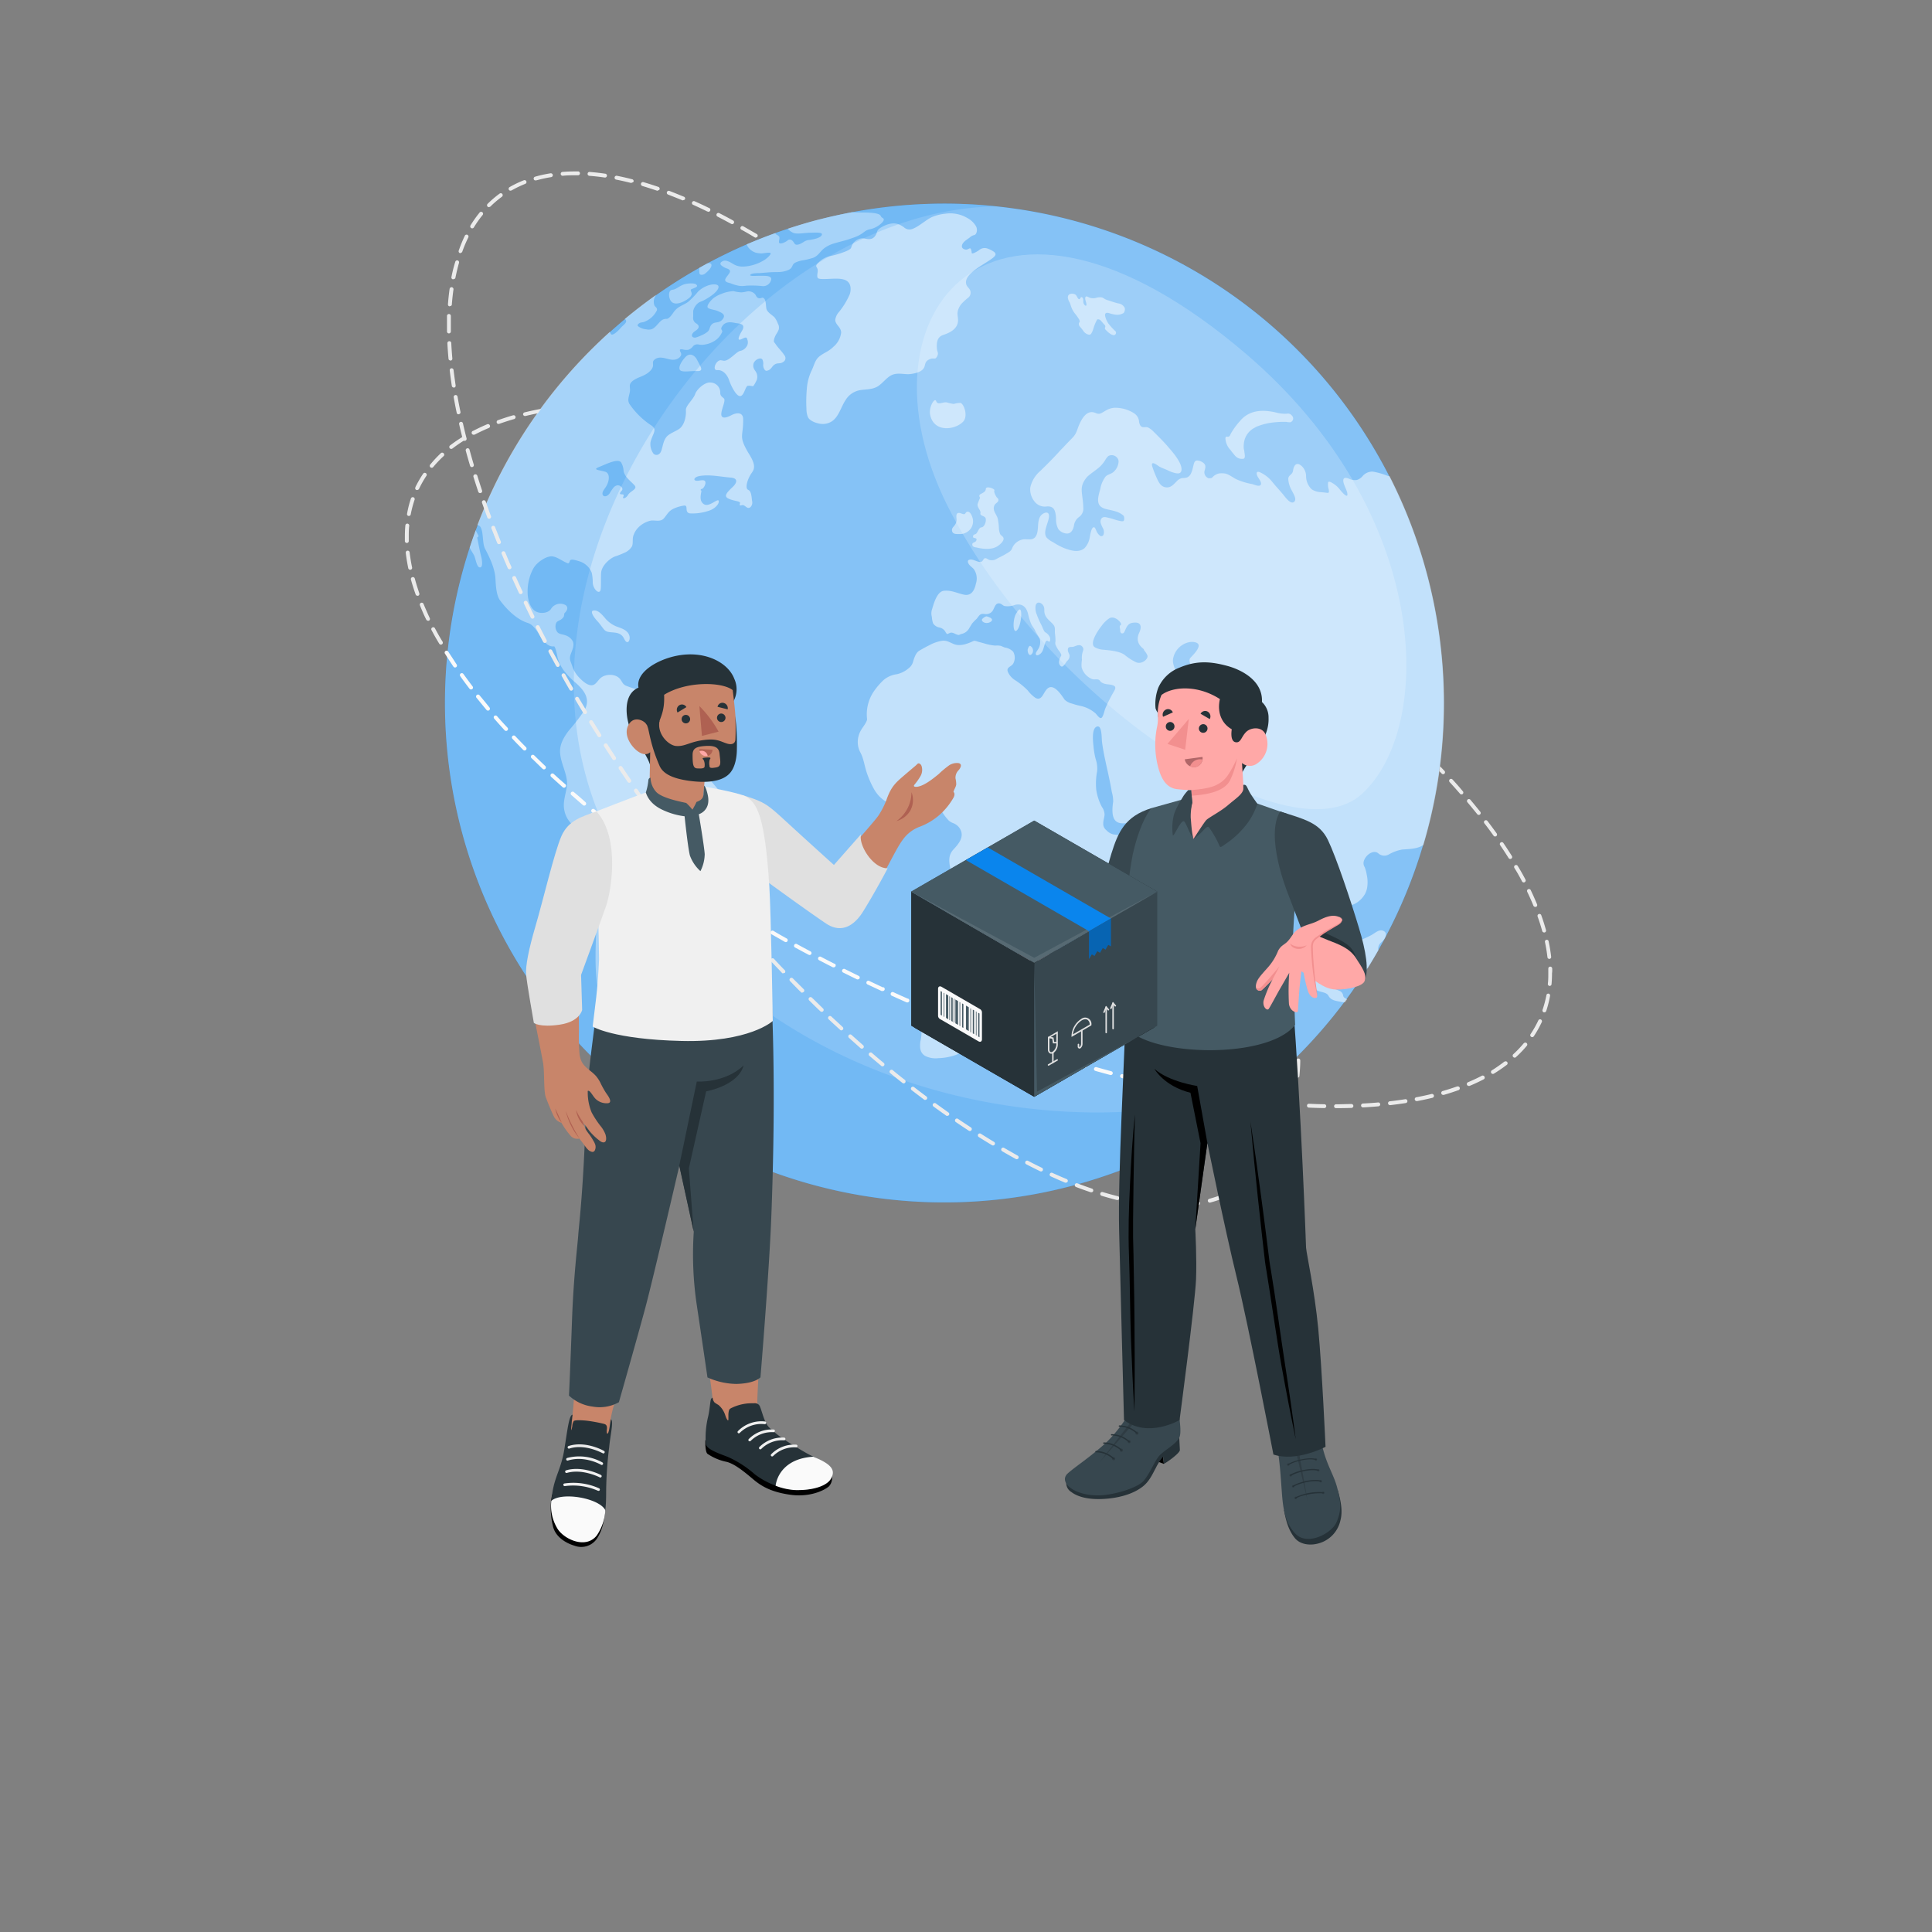 <svg xmlns="http://www.w3.org/2000/svg" viewBox="0 0 500 500"><rect x="0" y="0" width="500" height="500" fill="#808080" stroke="none"/><g id="freepik--Earth--inject-713"><g id="freepik--World--inject-713"><path d="M119.42,214.86A129.24,129.24,0,1,0,146.06,98.08,129.26,129.26,0,0,0,119.42,214.86Z" style="fill:#0A85ED"></path><path d="M119.42,214.86A129.24,129.24,0,1,0,146.06,98.08,129.26,129.26,0,0,0,119.42,214.86Z" style="fill:#fff;opacity:0.5"></path><g style="opacity:0.5"><path d="M193.6,63.94a3.82,3.82,0,0,0,2,1.45,7.37,7.37,0,0,0,1.41.2c.58,0,2.09-.36,2.38-.1s-.74,1.25-1.47,1.74A11.69,11.69,0,0,1,194,68.8c-2.1.39-3.15.16-4.22-.46-.36-.21-1.79-1.19-2.64-.8s-.77.74-.55,1.06a4.35,4.35,0,0,0,1.61.91,1.3,1.3,0,0,1,.66.45c.43.68-1.42,1.93-1.16,2.66.16.44.9.55,1.41.71a10,10,0,0,0,2.38.67,6.7,6.7,0,0,0,1.66-.07,26.69,26.69,0,0,1,4,.09,2.09,2.09,0,0,0,2.37-1.45c.32-.88-.46-1.13-1.49-1.18-1.39-.07-3,.06-3.45,0s-.56-.13-.34-.34c.43-.41,2.11-.36,2.43-.38l2.09-.17c1.13-.1,2.39-.08,2.93-.1a7.72,7.72,0,0,0,1-.12,6.12,6.12,0,0,0,1.58-.53c1-.61.6-1.21,1.48-1.75a7.05,7.05,0,0,1,2.28-.67,22.6,22.6,0,0,0,2.36-.59c1.5-.57,1.84-1.74,3.09-2.62a8.16,8.16,0,0,1,2.3-1.1c1.17-.36,2.71-.72,3.6-1l1.6-.55a9.13,9.13,0,0,0,1.87-.88c.39-.24.78-.57,1.15-.81a3,3,0,0,1,1.11-.44,6.21,6.21,0,0,0,3.16-1.72c1.08-1.15-.09-1.16-.22-1.53-.23-.62-.9-.78-1.67-.91-1.68-.27-3.86-.12-5.92-.25-3,.57-6,1.24-9,2-2.57.68-5.1,1.45-7.59,2.27a3.82,3.82,0,0,0,1.14.91c1,.67,3.21.1,4.81.12.72,0,3-.21,2.9.43-.13,1-2.71,1.37-3.25,1.44a2.94,2.94,0,0,0-1.3.4c-.8.54-2,1.19-2.49.6-.29-.37-.49-.83-.89-1a.84.84,0,0,0-1,.16c-.64.52-2.25,1.18-2.19.34,0-.49.28-1.12,0-1.44s-.67-.38-.86-.65a.71.71,0,0,1-.08-.18q-3.78,1.35-7.42,2.91A2.59,2.59,0,0,0,193.6,63.94Z" style="fill:#fff"></path><path d="M324.93,110.54a15.8,15.8,0,0,1,4.42-1.19c.72-.09,1.45-.14,2.18-.17.44,0,.89,0,1.33,0a7.83,7.83,0,0,0,1,.11,1,1,0,0,0,.52-1.69,1.56,1.56,0,0,0-.3-.32,1.22,1.22,0,0,0-1-.22,8.59,8.59,0,0,1-2.76-.28c-3.76-.91-7.16-.6-9.49,2.27a18.88,18.88,0,0,0-2.3,3.18c-.18.44-.37.89-.88.79-.31-.06-.49,0-.51.45a4.7,4.7,0,0,0,1.32,3,19.38,19.38,0,0,0,1.24,1.54,2.31,2.31,0,0,0,2.17.7c.47-.2.26-1.16.16-1.83,0-.27-.09-.51-.14-.76a6.53,6.53,0,0,1,.22-2.35,5.12,5.12,0,0,1,2.78-3.16Z" style="fill:#fff"></path><path d="M276.83,78.28c.2.43.33,1,.51,1.42a6.11,6.11,0,0,0,.86,1.45,13.86,13.86,0,0,1,1.12,1.59,1.71,1.71,0,0,1,.09.3c.06.38,0,.26-.14.5-.18.43,0,.78.36,1.16a11.27,11.27,0,0,1,.83,1.08c.46.6,1.52,1.16,1.92.6a5.13,5.13,0,0,0,.56-1.23,10.21,10.21,0,0,1,.82-2.1,2.68,2.68,0,0,0,.14-.29c.08-.16.54-.24,1,.22.3.31.58.69.76.88l.31.32a.68.68,0,0,1,0,.64.38.38,0,0,0,0,.25c.06.22.2.29.31.41a5.73,5.73,0,0,0,1.34,1.08,2,2,0,0,0,.62.19.64.64,0,0,0,.47-1,16.72,16.72,0,0,1-1.85-2,6,6,0,0,1-.8-1.74c-.32-1.2.47-1.14,1.07-.94a7.84,7.84,0,0,0,1.47.35,3.16,3.16,0,0,0,2.19-.42,1.51,1.51,0,0,0,.32-1.13l0-.12a2.13,2.13,0,0,0-1.72-1.23c-.78-.2-1.63-.46-2.42-.74a5,5,0,0,1-1.05-.39,2.69,2.69,0,0,0-.75-.42,3.41,3.41,0,0,0-1.53.12,2.73,2.73,0,0,1-1.73-.09c-.33-.13-.81-.51-1-.1-.24.58.31,1.38.26,2-.05.47-.5.13-.71-.33s0-1-.21-1.38-.44-.34-.56-.19-.28.78-.73.18c-.26-.34-.3-.69-.64-.93-.56-.4-2.12-.42-1.95.89A3.3,3.3,0,0,0,276.83,78.28Z" style="fill:#fff"></path><path d="M258.23,134.26c-.28-1.17-1.54-2.17-.83-3.57.23-.46,1-.69,1-1.3,0-.33-.29-.5-.45-.7s-.83-1.38-.6-1.77-2.17-1.3-2.22-.39c-.08,1.34-2.21,1.07-1.56,2.17l.08.13a14.19,14.19,0,0,0-.63,1.58c-.23.88.88,1.64.71,2.41s1.2.6,1.37,1.39-.33,2.21-1.09,2.26-1,1.56-1.54,1.75c-.36.12-.74.22-.63.8.06.34,1.08.07.86.78s-1.13.46-1.07,1.15.79.67,1.17.76c1.63.39,3.91.65,5.47-.43.59-.41,1.88-1.49,1.32-2.28-.22-.31-.58-.44-.76-.81a4.55,4.55,0,0,1-.31-1.49A17.86,17.86,0,0,0,258.23,134.26Z" style="fill:#fff"></path><path d="M122.74,143.82c.32.69.61,2.8,1.3,3,1.2.34.61-2.49.45-2.94s-1-4.76-1-4.78c.24-.11.34-.25.35-.39s-.46-.83-.73-1.48c-.55,1.48-1.06,3-1.56,4.49C121.89,142.46,122.49,143.29,122.74,143.82Z" style="fill:#fff"></path><path d="M275.35,262.27a42.66,42.66,0,0,0,4.92-8c.25-.55.5-1.14.71-1.72a5.6,5.6,0,0,0,.39-2.46,4.46,4.46,0,0,1-.2-.64c0-.16,0-.35-.05-.55a2.36,2.36,0,0,0-.11-.62c-.12-.3-1.05-.25-1.52.52a15,15,0,0,0-.72,1.46c-1,2.06-3.12,2.48-4.7,3.7-2.2,1.69-2.57,4.16-3.44,6.45-.57,1.49-2,3.29-1.94,4.8C268.94,270.18,273.89,264.18,275.35,262.27Z" style="fill:#fff"></path><path d="M347.61,257.65a1.58,1.58,0,0,0-.84-1.18,20.61,20.61,0,0,0-3.09-1.05,4,4,0,0,1-1.56-.83,1.83,1.83,0,0,1-.51-.84,3.94,3.94,0,0,1,.7-2.44,3.52,3.52,0,0,0,.14-2.72c-.11-.38-.2-.79-.32-1.16-.2-.59-.63-1-.8-1.59a2.89,2.89,0,0,1,0-2,1.78,1.78,0,0,1,.83-.84,3.36,3.36,0,0,0,1.19-2.18c0-.51,0-1,0-1.37a13.42,13.42,0,0,0-.19-2c0-.33-.2-.59-.25-.91a13.91,13.91,0,0,1,.88-7.09c.32-.65.78-1.24,1.35-1a1,1,0,0,1,.42.37,5.64,5.64,0,0,1,.61,1.54c.13.49.27.95.37,1,1.19.31-.22,4.57,1.93,3.36.66-.38,1.44-.45,2.13-.81a8,8,0,0,0,.83-.5,6.76,6.76,0,0,0,1.8-2,5.6,5.6,0,0,0,.57-1.59,9,9,0,0,0-.1-3.51,9.45,9.45,0,0,0-.51-1.88,1.87,1.87,0,0,1-.22-1.62c.5-1.61,2.48-2.95,3.69-2a2.34,2.34,0,0,0,2.66.38,11,11,0,0,1,3.5-1.32c1.6-.14,3.65-.13,5.14-.95l.41-.23A129.3,129.3,0,0,0,372,203c.09-.56.24-1.5.36-2.3a129.65,129.65,0,0,0-12.72-77.44,7.05,7.05,0,0,1-.78-.21,18.14,18.14,0,0,0-3.61-1,3.33,3.33,0,0,0-2.61,1.16,3.1,3.1,0,0,1-1.46,1,3.37,3.37,0,0,1-2-.3c-.49-.18-1.43-.56-1.53.32s.78,2.35,1,3.23c.41,2-1.39-.15-1.85-.7a6.49,6.49,0,0,0-1.71-1.59c-.37-.21-1.18-.8-1.38-.32a4.19,4.19,0,0,0,.15,1.76c.13.73.11,1-.39.94s-1.05-.14-1.56-.17a4.85,4.85,0,0,1-2.44-.74,4.78,4.78,0,0,1-1.46-3.39,3.55,3.55,0,0,0-.51-1.86,3.19,3.19,0,0,0-1.21-1.19c-1-.45-1.5.49-1.65,1.6s-1.2,1.07-1.24,2.15a6.94,6.94,0,0,0,1,3.14c.39.82,1.16,2,.64,2.66-.75.89-1.87-.39-2.63-1.35-1-1.29-2.13-2.4-3.15-3.7a8.71,8.71,0,0,0-3.17-2.47c-.64-.3-1.16-.09-.67,1,.22.5,1.22,1.61.86,2.23s-1.77-.08-2.26-.19a16.87,16.87,0,0,1-4.09-1.26c-1-.51-2-1.34-3-1.48a5.93,5.93,0,0,0-1.46,0,3.34,3.34,0,0,0-1.7,1,.66.66,0,0,1-.48.22,1.85,1.85,0,0,1-.57,0,1.65,1.65,0,0,1-1-1.84c.18-.63.42-1.29,0-1.84a2.74,2.74,0,0,0-2-.9.86.86,0,0,0-.62.5c-.24.46-.4,1.88-.83,2.76a2.09,2.09,0,0,1-1.05,1.13,4.76,4.76,0,0,1-1.25.16,2.56,2.56,0,0,0-1.48.89c-.84.85-1.55,1.64-2.67,1.52s-1.75-.81-2.38-2.27a25.59,25.59,0,0,1-1.24-3.16c-.46-1.67,1.27-.34,1.75,0,.73.43,1.5.65,2.23,1a8.38,8.38,0,0,0,1.89.71c.52.12,1.45.31,1.66-.55.46-1.88-2.46-5.09-3.3-6.07-.4-.47-.81-.93-1.22-1.37-.69-.73-1.88-1.94-2.65-2.69a5.29,5.29,0,0,0-1.47-1.11c-.86-.33-1.9.6-2.3-1.44a2.77,2.77,0,0,0-1.32-2.24,8.94,8.94,0,0,0-5.1-1.4,4.77,4.77,0,0,0-1.45.34c-.78.3-1.75,1.08-2.31,1.18a1.7,1.7,0,0,1-1-.15c-2-.9-3.36.73-4.4,3.2-.27.66-.5,1.44-.82,2.06a5,5,0,0,1-.71,1c-.43.45-1.47,1.49-2.28,2.37-.5.53-1,1-1.53,1.62-1.45,1.57-3,3.14-4.69,4.77a7.8,7.8,0,0,0-2.55,4.27,5,5,0,0,0,1.09,3.57,3.37,3.37,0,0,0,3.26,1.29c1.75-.07,2.19.94,2.33,3.09a5.4,5.4,0,0,0,.58,2.77,3,3,0,0,0,2.26,1.16c1,0,1.54-.86,1.78-2a3.3,3.3,0,0,1,1.42-2.35,2.65,2.65,0,0,0,1-2.45c0-1.62-.49-3.81-.4-4.85a4.31,4.31,0,0,1,.49-1.7,7,7,0,0,1,.83-1.22c.49-.58,1.88-1.49,3-2.4a8,8,0,0,0,1.77-2.07,4.45,4.45,0,0,1,.77-1,1.78,1.78,0,0,1,2,.14,1.64,1.64,0,0,1,.68,1.16,3.77,3.77,0,0,1-1.12,2.61c-.68.75-1.52.71-2.23,1.36a7.5,7.5,0,0,0-1.39,3.24c-.29,1.1-.78,2.53-.46,3.64.4,1.38,2,1.56,3,1.79.45.1,1,.22,1.46.38a5.19,5.19,0,0,1,2,1.08c.27.31.31,1.36-.1,1.45a2.08,2.08,0,0,1-.74-.06c-1-.17-2-.6-3-.82-.63-.14-1.59-.5-2,.44-.31.71.2,1.54.45,2.12a2.1,2.1,0,0,1,.21,1.84.6.6,0,0,1-.84.27,3,3,0,0,1-1-1.33c-.17-.34-.34-1-.71-.89-.6.11-.87,2-1,2.63a5.27,5.27,0,0,1-1.33,2.76c-1.55,1.31-3.65.6-5.29,0a17.7,17.7,0,0,1-2.84-1.52,5.36,5.36,0,0,1-1.72-1.24c-1-1.4.47-3.7.63-5.29.2-1.87-1.67-1.1-2.26-.14-.93,1.53-.21,3.87-1.23,5.25-.7,1-2,.59-2.95.66A3.69,3.69,0,0,0,261.9,142c-.33.73-1,1-1.57,1.35-.78.49-1.6.84-2.38,1.27a2.37,2.37,0,0,1-1.86.3c-.41-.12-.9-.61-1.29-.42s-.41.89-1.08.93-1.47-.49-2.19-.6c-.48-.08-1.25,0-1,.76s1.06,1.2,1.47,1.68a4.22,4.22,0,0,1,.57,3.76c-.39,1.9-1.29,3.24-3.08,2.87s-3.31-1.23-5.26-1c-1.7.23-2.53,3.12-3,4.73a3.3,3.3,0,0,0-.07,2,6.66,6.66,0,0,0,.32,1.69,2.47,2.47,0,0,0,1.66,1.08,2.32,2.32,0,0,1,1.59,1.21,2.3,2.3,0,0,0,.3.42c.2.2.73-.35,1.25-.31a2.93,2.93,0,0,1,.89.3,3.48,3.48,0,0,0,.87.31c.3,0,.52-.24.75-.25a3,3,0,0,0,2.11-1.62c.26-.4.49-.83.77-1.21a15.46,15.46,0,0,1,1.14-1.15,8.37,8.37,0,0,1,.72-.92c.6-.51,1.14-.23,1.78-.25a2,2,0,0,0,1.81-1.28c.33-.63.53-1.41,1.25-1.49s1.05.5,1.58.68a5.26,5.26,0,0,0,2.76-.31c1.8-.4,2.91.48,3.37,2.41a13.85,13.85,0,0,0,.8,2.56c.28.61.74,1.06,1,1.68.36.77.88,1.44,1.22,2.19a3.36,3.36,0,0,1-.55,2.82c-.18.33-.62.79-.46,1.18s.64.19.91,0c.88-.52,1-1.45,1.33-2.48.14-.46.24-1.05.66-1.07.18,0,.35.16.52.27s.54-.83,0-1.52a2.67,2.67,0,0,0-1-.94c-.32-.12-.8-1.53-1-1.88a20.32,20.32,0,0,1-1.2-2.73,4.19,4.19,0,0,1-.28-2.36c.35-1.15,1.46-.71,1.93,0s.23,1.24.35,1.91c.27,1.47,1.51,2.13,2.3,3.1.55.68.35,1.31.4,2.23a12.41,12.41,0,0,1,.15,2.11,1.4,1.4,0,0,0,.07,1,8.22,8.22,0,0,0,.67,1.2,5.29,5.29,0,0,1,.69,1.05c.15.45.05.38-.13.75-.37.8-.66,1.64,0,2.32s1.24-.77,1.72-1.29a1.64,1.64,0,0,0,.63-1.27c0-.49-.39-.91-.44-1.4-.13-1.24.85-.82,1.46-1s1.67-.85,2.33.06c.38.52.17.87,0,1.41a5.2,5.2,0,0,0-.15,1.93,7.23,7.23,0,0,0-.09,1.9,4.51,4.51,0,0,0,2.81,3.1c.55.17,1.19-.12,1.7.19.22.12.32.38.5.54a2.82,2.82,0,0,0,1.18.51c.56.13,1.14.11,1.69.27.89.27,1.08.61.54,1.57a38.43,38.43,0,0,0-2.28,4.48c-.24.59-.53,2.13-1,2.45s-1.19-.83-1.56-1.18a8.62,8.62,0,0,0-3.9-1.92,18,18,0,0,1-2.18-.6,4.11,4.11,0,0,1-1.89-1c-.8-1.15-2.78-4.33-4.44-2.89-1.12,1-1.4,3.32-3.12,2.42a9.05,9.05,0,0,1-2-1.94,19.31,19.31,0,0,0-3.21-2.61,4.8,4.8,0,0,1-1.91-2.15c-.53-1.36,1-1.29,1.45-2.33a3.12,3.12,0,0,0-.1-2.93,3.72,3.72,0,0,0-2.13-1.07c-.39-.11-.71-.32-1.11-.44a4.8,4.8,0,0,0-1.37-.06,13,13,0,0,1-2.84-.56c-.5-.14-1-.28-1.47-.4-.29-.07-1-.38-1.3-.25-1.55.73-3.44,1.46-5.09.83-1-.4-1.83-1-3-.88a10.06,10.06,0,0,0-3.33,1.14c-.89.43-1.76.92-2.62,1.42s-1.29,1.69-1.63,2.85a3.11,3.11,0,0,1-1.15,1.71,7,7,0,0,1-3.09,1.55,6.59,6.59,0,0,0-3.42,1.52,18.28,18.28,0,0,0-2.42,2.8,10.54,10.54,0,0,0-1.84,7.23c.11.68-1.2,2.27-1.52,2.86a6.08,6.08,0,0,0-.87,3.52,5.63,5.63,0,0,0,.7,2.38c.78,1.45,1,3.22,1.52,4.86a24.21,24.21,0,0,0,1.93,4.48,8.81,8.81,0,0,0,4.29,3.92,5.3,5.3,0,0,0,2.75.41,3.75,3.75,0,0,1,1.5.07,8.41,8.41,0,0,0,3.14.15c.57-.12,1.14-.29,1.66-.43a3.37,3.37,0,0,1,3.22.48,4.93,4.93,0,0,1,1,1.18,13,13,0,0,0,1.82,2.43,3.65,3.65,0,0,0,1.22.7,3.5,3.5,0,0,1,1.77,1.57c1.06,2-.38,3.73-1.78,5.23s-1.13,3.26-.81,4.82c.16.75.22,1.49.39,2.2a6.83,6.83,0,0,1,.36,2.44c-.09.79-.1,1.52-.16,2.27a16.79,16.79,0,0,1-1.12,4.42c-.29.69-.63,1.37-1,2l-.53,1a12.09,12.09,0,0,1-1.14,1.71,7.66,7.66,0,0,0-.59.74,11.58,11.58,0,0,0-1,2.06c-.47,1.18-1.34,3.23-1.79,4.42a10.55,10.55,0,0,0-.61,2.19,56.68,56.68,0,0,0-.26,9.89c0,1.56,0,3.15,0,4.68,0,.78-.07,1.6,0,2.38a10.31,10.31,0,0,1-.3,2.51c-.2,1.73,0,2.9,1.21,3.67a6,6,0,0,0,3.47.6,14.47,14.47,0,0,0,7.49-2.31,18.26,18.26,0,0,0,3.95-3.69,11.28,11.28,0,0,0,1.53-2c.44-.8.81-1.65,1.3-2.42.76-1.18,1.5-2.49,2.31-3.62,1.29-1.77,2.12-3.38,4-4.45a28,28,0,0,1,2.66-1.24c1.44-.65,4-1.63,4.7-3.64,3.26-9.56,2.82-17.9,13.65-22.32,3.11-1.84,7.43-5.18,9.51-8.86,1-1.75.12-3.33-1.22-3.22a19.26,19.26,0,0,1-2.4.09c-.74,0-1.45-.15-2.17-.22a3.55,3.55,0,0,1-1.82-1.08,2.07,2.07,0,0,1-.83-1.79c0-.81.3-1.51.34-2.3a3.59,3.59,0,0,0-.69-1.95,13.84,13.84,0,0,1-1.46-4.43,17,17,0,0,1,.23-4.82,7.6,7.6,0,0,0-.39-3.17,20.34,20.34,0,0,1-.55-3.23c-.11-1.09-.59-4.88,1-5.17,1.21-.23,1.08,3,1.2,4,.23,1.81.57,3.5.93,5.16q.27,1.29.57,2.58c.31,1.43.67,3.17.8,3.89.08.43.16.86.23,1.3a8.93,8.93,0,0,1,.36,2.52c-.49,3.18-.08,5.11,1.64,5.52s4.32-.55,6-.91a48.78,48.78,0,0,0,8.58-2.6,12,12,0,0,0,2.05-1.62,8.35,8.35,0,0,0,2.07-2.16,1.75,1.75,0,0,0-.1-2.14c-.35-.4-.91-.38-1.17-.81s-.15-1.36-.34-1.95c-.36-1.14-1.29-.69-2.14-.49s-2.67.68-3.21-.15c-.37-.57.06-1,0-1.6s-.48-.45-.82-.68c-.85-.6-.81-2.11-1-3.16-.13-.8-.42-2.58.1-3.35.86-1.28,1.75,1.06,2,1.69a20.75,20.75,0,0,1,1.13,2.2,3.5,3.5,0,0,0,1.15,1.58,13.21,13.21,0,0,0,1.51,1.32c.43.24,1,.21,1.38.53a1.71,1.71,0,0,1,.56.73,4.9,4.9,0,0,0,2.66,2.49c1.32.41,2.78.51,4.06.79a6.07,6.07,0,0,1,2.84,1.18,5.79,5.79,0,0,1,1.74,3.4c.09,1.06,0,2.49.82,3.25s2.09-1.26,2.48-.56c.21.38-.1,1.25-.19,1.66a14,14,0,0,0-.24,1.58c-.14,1.22-.28,2.45-.42,3.7a61.08,61.08,0,0,0-.51,7.66c0,1.21.06,3,.94,3.72.39.29,1.27-.1,1.71-.44a5.44,5.44,0,0,0,1.06-1.31,16.18,16.18,0,0,0,1.1-1.88,23.52,23.52,0,0,1,2.14-3.44,13.13,13.13,0,0,1,1.27-1.31,13.59,13.59,0,0,1,2.65-2,12.2,12.2,0,0,0,2.16-1.16c.28-.22.55-.46.82-.69a18.46,18.46,0,0,1,1.63-1.24,1.94,1.94,0,0,1,.88-.36,5.19,5.19,0,0,1,1,.19c.7.1,1.08-.38,1.74-.53s1.05.5,1.27,1c.63,1.44.06,3.27-.27,4.85-.16.78-.41,1.78.29,2.09s1.28,0,1.66.77.05,2.07.11,3,.64,1.51.44,2.5c-.13.63-.41.65-.8,1s-.37.77-.38,1.32a3.17,3.17,0,0,1-.48,1.67c-.28.46-.77.87-.88,1.43a.74.74,0,0,0,.3.82,2.21,2.21,0,0,1,.56,1.67c0,.4-.1.81-.14,1.1a6.24,6.24,0,0,0-.09,1.33,4,4,0,0,0,.09.4,2.93,2.93,0,0,1-.24,1.4c-.15.34-.37.62-.65.66s-.49-.2-.7-.49-.75-1.06-1-1.39a1.76,1.76,0,0,0-.61-.49c-1.24-.5-.82,3-.67,3.55s.34.89.47,1.37a4,4,0,0,1,0,1.53,16.53,16.53,0,0,0,.2,3.34,12.55,12.55,0,0,0,.63,3,6.1,6.1,0,0,0,.63,1.25c.08.11.89.93.87,1-1.37,3.59,2.42,2.31,3.34,3.84.66,1.34,2,1.37,3.28,1.65a5.38,5.38,0,0,0,1,.13c.21-.27.4-.55.61-.83C348.06,258.36,347.67,258.09,347.61,257.65Zm-53.53-86.23a13.8,13.8,0,0,1-3-1.92c-1.35-1-3.93-1.2-5.53-1.35a5.09,5.09,0,0,1-2.24-.66c-1.38-.92.63-4.08,1.79-5.52a7.34,7.34,0,0,1,2.06-2c1.51-.74,3.41,1.47,2.89,1.77s-.11.9-.15,1.37.25,1,.8.75.67-2.37,2.26-2.66a5,5,0,0,1,.59-.07c1.6-.13,2.07.89,1.27,2.64a3.87,3.87,0,0,0-.37,1.31c-.14,2,1.63,2.8,1.58,3s.57.68.91,1.53S295.6,172,294.08,171.42Zm14.56,10.74c-.73,1.29-2.44,1.07-3.74-.18s-.6-3.82-.06-5.45-1.56-4-1.26-5.94c.54-3.44,4.08-5.07,6.05-4.26,1.52.63-.26,2.59-1.5,3.86-.43.45-.33,1,0,1.87a19.79,19.79,0,0,0,2.23,3.77c.46.87-.62,1.43-1.53,1.43S309.56,180.53,308.64,182.16Z" style="fill:#fff"></path><path d="M177,238c.87-.89,2.89-1.4,4.29-1.52,1.1-.09,1.75.1,2.8-.88a8.51,8.51,0,0,0,2.15-4.38c.13-1.08.9-1.94,1-2.72a17.21,17.21,0,0,1,.87-5.07c1.22-2.92,4.51-3.92,5.87-6.95.86-1.9-.55-4.44-1.75-5.56s-2-4.17-3.61-4.67l-.53-.16c-1.62-.5-3.31-3.39-4.72-4.53a10.64,10.64,0,0,0-1-.7c-1.5-.93-2.74-3.49-3-5.6s-.66-3.89-1.73-5.05c-1.44-1.55-4.28-.88-5.17-3.26a8.37,8.37,0,0,0-1.57-2.84,8.86,8.86,0,0,1-1.8-2.7c-.57-1.57-1.71-.9-2.67-1.77-.55-.51-.67-.93-1.43-1.18a29.87,29.87,0,0,1-3-1c-.76-.34-.91-.85-1.39-1.55-1.1-1.6-3.7-1.54-5-.58-.65.47-1.13,1.37-1.76,1.78-1.28.84-3-.75-4-1.8a7.69,7.69,0,0,1-1.74-2.88c-.41-1.31-.89-1.78-.4-3.14.35-1,1-2.2.54-3.3a3.29,3.29,0,0,0-2-1.6c-.62-.24-1.53-.24-2-.79a2.4,2.4,0,0,1-.28-2.45c.32-.48,1-.61,1.38-.94a2.07,2.07,0,0,0,.57-.67c.06-.14.11-.8.15-.83.94-.89.9-1.61.37-2.07a2.82,2.82,0,0,0-3.8.88c-.72,1.29-3.24,1.48-4.45.39-2.39-2.15-2-7.81,0-11.05.94-1.48,3.41-3.13,4.92-2.85,1.22.23,2.31,1.12,3.61,1.68.52.27.63-.12.75-.52.2-.64,1.44-.2,2.36.06a5,5,0,0,1,3.31,3,11.54,11.54,0,0,1,.26,2.54c.07,1.8,1.93,3.45,2.08,1.57.09-1.17,0-2.73.09-4.08.12-1.87,2.19-3.71,3.59-4.25a20.66,20.66,0,0,0,2.54-1,4,4,0,0,0,1.86-1.63c.38-.91,0-2,.45-3a5.33,5.33,0,0,1,1.19-1.87,6.61,6.61,0,0,1,3.15-1.76c1.06-.22,2.57.45,3.48-.62s1.16-1.84,2.5-2.49a9.73,9.73,0,0,1,2.59-.78c1.43-.25.06,1.71,1.6,2a12.91,12.91,0,0,0,4.89-.67c1.7-.5,2.84-1.93,2.58-2.6s-2.45,1.71-3.77.92a2.08,2.08,0,0,1-.38-.3c-1.09-1.07-.1-3.23-.37-3.27s-.12-.41.27-.45,1.67-2.29,0-2.2c-.28,0-.58.06-.89.1-1.66.26-1.44-.93.22-1.2,2.63-.45,5.35.2,8.07.41,1.63.13,1.88,1.1.45,2.45s-2.28,2.29-1.26,2.88c1.36.78,3.36.7,3.19,1.29-.11.38-.2.74.41.54.94-.31,1.31,1.22,2.28.49a1.68,1.68,0,0,0,.42-1.65c-.13-.91-.14-2.49-1-2.83s-.28-2.62.84-4.28c.12-.17.24-.35.34-.52,1.06-1.69-.66-3.91-1.42-5.26-2.24-4-1-3.72-1.06-8.23,0-1.68-1.44-1.88-3.1-1-.88.46-1.71.73-2.18.49-1.23-.61,1-4.16.3-4.85-.39-.38-1-.67-.95-1.53A2.57,2.57,0,0,0,183.9,99c-1.33-.2-3.52,1.61-4,3s-2.48,3-2.39,4.16-.2,3.77-1.76,4.85c-.94.64-2.06,1-2.91,1.71-1.5,1.22-1.27,4-2.18,4.7a1.09,1.09,0,0,1-1.52,0,4.15,4.15,0,0,1-.79-3c.55-2.24,1.88-3.21.21-4.32a20.23,20.23,0,0,1-5.61-5.49c-.67-1-.17-1.94.06-3.24s-.71-2,1.36-3.21c1.3-.75,2.94-1,4.12-2.42s-.23-2,1.18-2.87,3.37.32,4.55.23a2.31,2.31,0,0,0,1.68-.65c.89-.93,0-1.28.06-1.89,0-.19.38-.18.74-.13a3.56,3.56,0,0,0,1.43.1A2.48,2.48,0,0,0,179,90c.29-.23.35-.47.69-.68a1.74,1.74,0,0,1,.94-.2,4.36,4.36,0,0,0,2,0,6.45,6.45,0,0,0,3-1.42,5.14,5.14,0,0,0,1.3-1.89c0-.41-.46-.54-.18-1.11.92-1.9,3.05-1.18,3.81-1.07,1.14.15,2.51.29,1.4,2.11-.49.8-1.54,2.78,0,2,.9-.41,1.27-.64,1.43.09a1.93,1.93,0,0,1-.2,1.89,2.53,2.53,0,0,1-1.7,1.11c-1,.26-2.91,2.73-4.22,2.52l-.64-.11c-1.33-.17-2.43,2.67-1,2.55s2.52,1.14,3,2.43c.61,1.81,1.77,3.94,2.64,4.24,1.3.45,1.58-2.61,2.3-2.62a3.62,3.62,0,0,1,1.25.12c.21.08,1-1.51,1.05-1.69a2.57,2.57,0,0,0,0-1.5c-.27-.88-1.06-1.23-.91-2.43s1.85-2,2.34-1.31a2.47,2.47,0,0,1,.21,1.42c0,.88.49,1.55.85,1.51a1.8,1.8,0,0,0,.69-.22c.6-.34.82-1,1.34-1.34.85-.63,1.48-.13,2.29-.72a1.12,1.12,0,0,0,.34-1.71c-.69-1.08-1.62-1.9-2.28-2.9-.14-.21-.3-.37-.41-.56-.18-.34.14-1.32.55-2a6.9,6.9,0,0,0,.64-1.18,2,2,0,0,0-.19-1.55,6.68,6.68,0,0,0-.74-1.46c-.5-.72-2.1-1.4-2.27-2.54s-.06-2.5-.95-2.75c-.11,0-.56.17-.72.17a1,1,0,0,1-.6-.17c-.32-.22-.41-.62-.65-.9a2.28,2.28,0,0,0-2.34-.64,8.76,8.76,0,0,1-1.2.18,9.11,9.11,0,0,1-2-.33,9.45,9.45,0,0,0-3.21.74,7.52,7.52,0,0,0-2,1.08c-.92.76-1.95,2.14-1.39,2.54s1.81.47,2.55.82,2.37.85,1.06,2.27c-1,1.07-2.24.19-3,1.63-.25.46-.23,1-.77,1.45a6.35,6.35,0,0,1-1.6.93,10.19,10.19,0,0,1-1.43.55c-.64.14-1.27-.26-.89-.95s1.06-.8,1.44-1.35a.75.75,0,0,0-.09-1.08,1.83,1.83,0,0,0-.47-.34,1.67,1.67,0,0,1-.66-1,3.21,3.21,0,0,1,0-.76c0-.44,0-.91,0-1.4a3.59,3.59,0,0,1,1.58-2.25c.29-.13.61-.23,1-.41a15.89,15.89,0,0,0,2.24-1.38c1.54-1.12,2.34-2.45,1.2-2.76s-3.33.35-4.81,1.85a20.36,20.36,0,0,1-2.51,2.6c-.93.67-2,1-2.87,1.71s-1.11,1.45-1.83,2.17-.79.44-1.4.56c-1.38.26-2,2.2-3.45,2.67a3,3,0,0,1-1.31,0,4.16,4.16,0,0,1-2-.72c-.16-.12-.38-.27-.09-.61.43-.5,1-.44,1.45-.56a6,6,0,0,0,3.39-3c.21-.67-.41-.87-.62-1.28a2.81,2.81,0,0,1,.48-2.78q-4.23,3-8.17,6.28a.59.59,0,0,1,.37.56c0,.36-.31.68-.75,1.08s-.55.54-.78.8c-.39.45-2,2.1-2.42,1.45a2.93,2.93,0,0,1-.28-.56,129.07,129.07,0,0,0-34.28,50,1.07,1.07,0,0,1,.89.65c.72,1.36.38,4.1,1.1,5.47,1.2,2.28,2.54,5.06,2.69,7.73.1,1.75.21,4.33,1.21,5.66,1.94,2.6,4.49,5,7.2,5.83s3.73,6.43,6.75,6.05c.36-.05.87,2.6.95,3a9.82,9.82,0,0,0,1.81,3.54,19.92,19.92,0,0,0,2.88,2.92c1.87,1.67,4,4,2.22,7.11a49.67,49.67,0,0,1-4,5.18c-1.37,1.82-2.54,3.73-2.26,6.14s1.41,4.4,1.72,6.72-1,4.64-.75,7.16c.36,3.15,2.19,4.4,4.35,6.45a9.41,9.41,0,0,1,3.11,5.8,83.16,83.16,0,0,1,1,15.84c-.12,6.59-.81,13.39.52,19.86a27.15,27.15,0,0,0,3.28,9c1.1,1.79,2.63,2.46,3.52.12.55-1.43-.09-3.06-.11-4.55s1-2.38,1.48-3.73c.43-1.12.13-3.19,1.26-3.78s2,.49,3-.53c1.14-1.28-.19-2.62,0-3.9s2.21-.49,3.26-1.29c.66-.5.81-1.45,1.36-2s.79-.44,1.3-.71a6.74,6.74,0,0,0,2.18-2.35C176.54,241.72,175.74,239.26,177,238ZM155,120.87c1.66-.64,4.82-2.31,5.72-1.23a4.7,4.7,0,0,1,.66,2.22c.23,1.57,2,2.78,2.85,3.76s-1.08,1.43-1.68,2.44-1.54,1.12-1.26.53c.16-.36.25-.66-.35-.65-.84,0-.45-.46,0-1,.61-.71-1-2.18-2.21-.69a12.4,12.4,0,0,0-.86,1.28c-1,1.6-2.64.9-1.64-.68.13-.21.27-.41.41-.61,1.1-1.53,1.37-3.77-.06-4.17C155,121.63,153.26,121.57,155,120.87Z" style="fill:#fff"></path><path d="M181,70.62c0,.73,1.06.5,1.34.29s1.91-1.5,1.78-2.35c-.06-.42-.47-.5-1-.42-.71.38-1.41.78-2.12,1.18A5.05,5.05,0,0,0,181,70.62Z" style="fill:#fff"></path><path d="M246.37,137.16c0,1.34,1.56,1,2.34,1.06a3.55,3.55,0,0,0,2.63-1.57,3.35,3.35,0,0,0,.44-2.29c-.14-.74-.71-2.15-1.52-1.91-.33.1-.37.49-.66.6s-.94-.27-1.33-.3c-1.1-.09-.67,1.27-.71,1.95a2.38,2.38,0,0,1-.51,1.26C246.79,136.31,246.36,136.65,246.37,137.16Z" style="fill:#fff"></path><path d="M263.28,163c1.16-1.38,1.44-6.51.24-5a6.87,6.87,0,0,0-.59.87C262,160.57,262.13,164.4,263.28,163Z" style="fill:#fff"></path><path d="M357.55,243.83c1-.87,1.67-2.31.54-2.89s-2.1.47-3.29,1.12a26.92,26.92,0,0,1-4.47,1.85c-.94.29-2-.72-2.74.58a6.81,6.81,0,0,0-.76,3.8,6.73,6.73,0,0,0,.38,2.75c.76,1.55,2.34,2.68,4.33,1.76a3.55,3.55,0,0,0,.87-.6c.43-.4,1.06-1.28,1.62-1.75q1.39-2.25,2.7-4.55A2,2,0,0,1,357.55,243.83Z" style="fill:#fff"></path><path d="M159.39,162.07a7.56,7.56,0,0,1-2.9-2.22c-.78-.89-1.7-2-2.87-1.85-.88.08-.2,1.25.19,1.79a11.58,11.58,0,0,0,.95,1.13c.54.59,1.2,1.6,1.62,2.05a1.66,1.66,0,0,0,.9.53c1.37.32,3-.07,4,1.38.25.34.54,1.22,1,1.3h.08c.48,0,.65-.84.59-1.32C162.73,163,160.53,162.54,159.39,162.07Z" style="fill:#fff"></path><path d="M267.06,169.22a1.37,1.37,0,0,0-.27-1.95c-.36-.33-.59.13-.79.69S266.28,170.17,267.06,169.22Z" style="fill:#fff"></path><path d="M256.26,161c.72-.39.8-1-.83-1.47-.25-.1-.78.21-1.18.61C253.68,160.72,255,161.69,256.26,161Z" style="fill:#fff"></path><path d="M249.23,109.16c1.41-1.43.23-4.73-.69-4.89a7.28,7.28,0,0,0-1.71.27,10.12,10.12,0,0,1-1.78-.39c-1-.21-2.36.82-2.75-.31s-2,1.54-1.57,3.53C241.69,112,247.11,111.3,249.23,109.16Z" style="fill:#fff"></path><path d="M177.32,92.47c-1.22,1.37-1.88,2.79-1.27,3.37s2.86.11,4.3.19c2.06.11.83-1.28,0-3C179.81,92,178.54,91.11,177.32,92.47Z" style="fill:#fff"></path><path d="M244.12,86.68c1.26-.41,3.54-1.32,3.79-3.39.15-1.24-.37-1.89.08-3.17a5.3,5.3,0,0,1,.71-1.34A14.76,14.76,0,0,1,250.62,77a1.6,1.6,0,0,0,.57-1.26c0-1-.82-1.33-1.07-2-1.28-3.49,7.79-6.44,7.52-8a1,1,0,0,0-.49-.63,6.65,6.65,0,0,0-1.51-.76,2.21,2.21,0,0,0-2.32.44c-.76.49-1.7,1-1.83.71-.05-.11,0-.34-.11-.68-.24-1-.5-.36-1.22-.23-.36.06-1.43-.18-1.19-1.13s1.54-1.6,2-2a2.43,2.43,0,0,1,1.15-.62c.62-.12,1-1.39.42-2.37a5.73,5.73,0,0,0-2.21-2.06,8.7,8.7,0,0,0-5.63-1.11,12.57,12.57,0,0,0-3.28.78c-1.53.59-3.46,2.46-5.19,3.13a2.09,2.09,0,0,1-2.3-.4c-1.12-.76-2.58-1.74-5.6-.12-1.86,1-1,1.42-2,2.57s-2.51.35-3.17.41A3.17,3.17,0,0,0,220.31,64c-.08.29-.24.52-1.3,1a24,24,0,0,1-4.14,1.27,5.88,5.88,0,0,0-3.08,1.71c-.89.89-.49,1-.3,1.43a1.6,1.6,0,0,1,.14.72c0,.45-.34,1.57.11,1.89s2.27.17,3.61.12c2.26-.09,4.33,0,4.73,2a4.16,4.16,0,0,1-.16,2,19.69,19.69,0,0,1-2.76,4.56,3.86,3.86,0,0,0-1,2.09c.06,1.34,1.5,1.8,1.53,3.3a5.69,5.69,0,0,1-2,3.65c-1.22,1.23-2.3,1.47-3.56,2.44s-1.44,2.44-2.06,3.66a13.22,13.22,0,0,0-1.26,4.74,37.35,37.35,0,0,0-.1,5.29,5.65,5.65,0,0,0,.35,2c.39,1,2.12,1.71,3.48,1.83a4.32,4.32,0,0,0,2.62-.58c1.91-1.16,2.45-3.75,3.66-5.56a5.49,5.49,0,0,1,3.91-2.61c1.38-.21,3.09-.11,4.5-1,1.15-.74,2.17-2.14,3.34-2.78,1.59-.86,3.39-.22,4.87-.35,1-.1,3.12-.44,3.72-1.71.32-.69.18-1.15.75-1.73a2.8,2.8,0,0,1,1.29-.6c.18,0,.48,0,.78,0s.86-.91.74-1.45c-.09-.37-.21-.72-.24-1C242.32,88.47,242.62,87.17,244.12,86.68Z" style="fill:#fff"></path><path d="M179.05,74.79c.68-.25,1.5-.54,1.34-.91,0-.11-.21-.17-.26-.29s-.87-.41-2.51-.14S175.17,74.92,174,75s-1,2.19-.3,3c1,1.17,3.14.27,4.51-.78C180,75.86,178.09,75.15,179.05,74.79Z" style="fill:#fff"></path></g><path d="M322.4,91.53c-65.16-55.64-102.33-10.88-77.2,39.34s88.41,91.72,107.22,74.64S370.83,132.89,322.4,91.53Z" style="fill:#fff;opacity:0.2"></path><g style="opacity:0.15"><path d="M163.63,226.77C116.88,158.5,187.08,54.62,257.78,53.41h0c-2.48-.25-5-.46-7.51-.57a129.25,129.25,0,1,0,82.15,223.8C306.93,295.11,212.69,298.41,163.63,226.77Z" style="fill:#0A85ED"></path></g></g><g id="freepik--Lines--inject-713"><path d="M153.87,209.48a.5.5,0,1,0-.63.77c1,.85,2.06,1.69,3.12,2.53A.5.5,0,0,0,157,212C155.93,211.16,154.9,210.32,153.87,209.48Z" style="fill:#fafafa"></path><path d="M148.53,205a.5.5,0,1,0-.66.76c1,.87,2,1.74,3,2.61a.51.51,0,0,0,.32.12.5.5,0,0,0,.39-.18.51.51,0,0,0-.06-.71C150.54,206.7,149.53,205.83,148.53,205Z" style="fill:#fafafa"></path><path d="M159.34,213.85a.51.51,0,0,0-.71.09.5.5,0,0,0,.09.7c1.05.82,2.11,1.64,3.18,2.45a.49.49,0,0,0,.3.1.51.51,0,0,0,.4-.2.49.49,0,0,0-.1-.7Z" style="fill:#fafafa"></path><path d="M128.63,185.34a.51.51,0,0,0-.71-.05.5.5,0,0,0,0,.71c.87,1,1.76,2,2.68,3a.49.49,0,0,0,.37.16.5.5,0,0,0,.37-.84Q129.93,186.83,128.63,185.34Z" style="fill:#fafafa"></path><path d="M143.31,200.3a.5.5,0,0,0-.68.74c1,.9,2,1.8,3,2.7a.5.5,0,0,0,.33.12.48.48,0,0,0,.38-.17.5.5,0,0,0,0-.7C145.27,202.09,144.29,201.2,143.31,200.3Z" style="fill:#fafafa"></path><path d="M126.12,109.78c-1.27.54-2.5,1.12-3.66,1.72a.51.51,0,0,0,.23,1,.46.46,0,0,0,.23-.06c1.14-.59,2.34-1.16,3.59-1.68a.5.5,0,0,0,.27-.66A.52.52,0,0,0,126.12,109.78Z" style="fill:#ebebeb"></path><path d="M124.15,180a.51.51,0,1,0-.79.63c.83,1,1.68,2.07,2.55,3.1a.5.5,0,0,0,.39.18.5.5,0,0,0,.38-.82C125.81,182,125,181,124.15,180Z" style="fill:#fafafa"></path><path d="M164.9,218.09a.5.5,0,0,0-.6.8c1.07.8,2.15,1.59,3.24,2.38a.53.53,0,0,0,.3.09.49.49,0,0,0,.4-.21.5.5,0,0,0-.11-.7C167,219.67,166,218.88,164.9,218.09Z" style="fill:#fafafa"></path><path d="M133.34,190.5a.5.5,0,0,0-.73.69c.92,1,1.85,1.92,2.8,2.89a.51.51,0,0,0,.36.15.5.5,0,0,0,.35-.15.5.5,0,0,0,0-.71C135.18,192.41,134.25,191.46,133.34,190.5Z" style="fill:#fafafa"></path><path d="M138.25,195.48a.5.5,0,0,0-.71,0,.5.5,0,0,0,0,.71c1,.93,1.91,1.86,2.89,2.79a.5.5,0,0,0,.69-.73C140.15,197.33,139.19,196.41,138.25,195.48Z" style="fill:#fafafa"></path><path d="M209.76,246.22c-1.18-.63-2.36-1.26-3.53-1.9a.5.5,0,0,0-.68.21.51.51,0,0,0,.2.68c1.17.63,2.35,1.27,3.54,1.89a.46.46,0,0,0,.23.06.5.5,0,0,0,.24-.94Z" style="fill:#fafafa"></path><path d="M216,249.44c-1.19-.6-2.38-1.21-3.56-1.83a.5.5,0,0,0-.67.22.49.49,0,0,0,.21.67c1.18.62,2.37,1.23,3.57,1.84a.44.44,0,0,0,.22,0,.5.5,0,0,0,.23-.95Z" style="fill:#fafafa"></path><path d="M119.93,174.42a.5.5,0,1,0-.82.58q1.15,1.62,2.4,3.24a.49.49,0,0,0,.39.19.49.49,0,0,0,.4-.8Q121.07,176,119.93,174.42Z" style="fill:#fafafa"></path><path d="M203.6,242.88c-1.17-.65-2.33-1.3-3.48-2a.51.51,0,0,0-.5.88c1.16.66,2.32,1.31,3.5,2a.53.53,0,0,0,.24.06.49.49,0,0,0,.44-.26A.5.5,0,0,0,203.6,242.88Z" style="fill:#fafafa"></path><path d="M222.24,252.56l-3.59-1.77a.5.5,0,0,0-.67.23.49.49,0,0,0,.22.67c1.2.59,2.39,1.19,3.6,1.77a.44.44,0,0,0,.22,0,.49.49,0,0,0,.45-.28A.5.5,0,0,0,222.24,252.56Z" style="fill:#fafafa"></path><path d="M179.65,228.4l-3.33-2.22a.5.5,0,0,0-.56.83c1.1.75,2.21,1.49,3.34,2.23a.45.45,0,0,0,.27.08.52.52,0,0,0,.42-.22A.51.51,0,0,0,179.65,228.4Z" style="fill:#fafafa"></path><path d="M185.53,232.2,182.16,230a.51.51,0,0,0-.55.85l3.38,2.16a.54.54,0,0,0,.27.07.51.51,0,0,0,.43-.23A.5.5,0,0,0,185.53,232.2Z" style="fill:#fafafa"></path><path d="M197.51,239.43c-1.16-.67-2.31-1.34-3.45-2a.5.5,0,0,0-.51.87c1.14.68,2.3,1.35,3.46,2a.47.47,0,0,0,.25.07.52.52,0,0,0,.44-.25A.52.52,0,0,0,197.51,239.43Z" style="fill:#fafafa"></path><path d="M191.49,235.87c-1.15-.69-2.29-1.38-3.42-2.08a.49.49,0,0,0-.69.16.5.5,0,0,0,.17.69c1.13.7,2.27,1.4,3.42,2.09a.5.5,0,0,0,.26.08.51.51,0,0,0,.43-.25A.52.52,0,0,0,191.49,235.87Z" style="fill:#fafafa"></path><path d="M170.57,222.2a.5.5,0,1,0-.58.82c1.08.77,2.18,1.53,3.29,2.3a.46.46,0,0,0,.28.08.51.51,0,0,0,.42-.21.52.52,0,0,0-.13-.7C172.74,223.73,171.65,223,170.57,222.2Z" style="fill:#fafafa"></path><path d="M116,168.63a.5.5,0,0,0-.85.53c.7,1.11,1.44,2.24,2.2,3.37a.5.5,0,0,0,.41.22.52.52,0,0,0,.29-.09.49.49,0,0,0,.13-.69C117.46,170.85,116.73,169.73,116,168.63Z" style="fill:#fafafa"></path><path d="M399.84,243.83c.28,1.31.49,2.63.64,3.9a.5.5,0,0,0,.5.44H401a.5.5,0,0,0,.44-.56c-.15-1.3-.37-2.64-.66-4a.49.49,0,0,0-.59-.39A.5.5,0,0,0,399.84,243.83Z" style="fill:#ebebeb"></path><path d="M393.9,228.1a.51.51,0,0,0,.45.27.46.46,0,0,0,.23-.06.5.5,0,0,0,.21-.68c-.61-1.17-1.27-2.35-2-3.52a.5.5,0,1,0-.87.51C392.65,225.77,393.3,226.94,393.9,228.1Z" style="fill:#ebebeb"></path><path d="M386.53,216.27a.48.48,0,0,0,.4.21.53.53,0,0,0,.3-.09.51.51,0,0,0,.11-.7c-.77-1.07-1.56-2.15-2.39-3.23a.5.5,0,0,0-.7-.09.49.49,0,0,0-.1.7C385,214.14,385.76,215.21,386.53,216.27Z" style="fill:#ebebeb"></path><path d="M382.31,210.71a.48.48,0,0,0,.39.19.5.5,0,0,0,.39-.82c-.82-1-1.67-2.06-2.55-3.1a.5.5,0,1,0-.77.65C380.64,208.66,381.49,209.69,382.31,210.71Z" style="fill:#ebebeb"></path><path d="M373.83,199.51c-.38-.41-.76-.8-1.15-1.21l-.17,1.28.6.62a.5.5,0,0,0,.36.16.52.52,0,0,0,.35-.14A.5.5,0,0,0,373.83,199.51Z" style="fill:#ebebeb"></path><path d="M107.35,149.73a.5.5,0,1,0-1,.27c.35,1.26.76,2.56,1.22,3.85a.5.5,0,0,0,.47.33.51.51,0,0,0,.17,0,.49.49,0,0,0,.3-.64C108.09,152.24,107.69,151,107.35,149.73Z" style="fill:#ebebeb"></path><path d="M105.31,140.52a.5.5,0,0,0,.48-.52c0-.38,0-.75,0-1.12,0-.95,0-1.9.12-2.82a.51.51,0,0,0-.46-.55.5.5,0,0,0-.54.46c-.09.95-.13,1.93-.13,2.91,0,.38,0,.77,0,1.15a.51.51,0,0,0,.5.49Z" style="fill:#ebebeb"></path><path d="M109.61,156.29a.5.5,0,0,0-.93.38c.5,1.21,1,2.45,1.64,3.69a.48.48,0,0,0,.45.28.44.44,0,0,0,.22,0,.5.5,0,0,0,.23-.67C110.64,158.7,110.1,157.48,109.61,156.29Z" style="fill:#ebebeb"></path><path d="M106.65,146.85c-.28-1.32-.49-2.63-.64-3.9a.51.51,0,0,0-.55-.44.5.5,0,0,0-.45.55c.15,1.3.37,2.65.65,4a.5.5,0,0,0,.49.39h.11A.5.5,0,0,0,106.65,146.85Z" style="fill:#ebebeb"></path><path d="M114.14,117.24a29.86,29.86,0,0,0-2.8,3,.49.49,0,0,0,.06.7.51.51,0,0,0,.32.12.5.5,0,0,0,.39-.18,29,29,0,0,1,2.71-2.85.5.5,0,0,0,0-.71A.51.51,0,0,0,114.14,117.24Z" style="fill:#ebebeb"></path><path d="M112.56,162.59a.49.49,0,0,0-.67-.21.51.51,0,0,0-.22.68c.62,1.17,1.28,2.35,2,3.52a.5.5,0,0,0,.43.25.48.48,0,0,0,.26-.07.51.51,0,0,0,.18-.69C113.82,164.92,113.17,163.75,112.56,162.59Z" style="fill:#ebebeb"></path><path d="M135.83,107.66H136c1.05-.26,2.13-.5,3.22-.71l.78-1.08a.51.51,0,0,0-.3,0c-1.34.25-2.66.54-3.94.85a.51.51,0,0,0-.37.61A.5.5,0,0,0,135.83,107.66Z" style="fill:#ebebeb"></path><path d="M105.72,133.53h.09a.49.49,0,0,0,.49-.41,28.71,28.71,0,0,1,1-3.8.5.5,0,0,0-.31-.63.5.5,0,0,0-.64.31,27.15,27.15,0,0,0-1,3.94A.48.48,0,0,0,105.72,133.53Z" style="fill:#ebebeb"></path><path d="M116.78,116.18a.47.47,0,0,0,.3-.1,38.89,38.89,0,0,1,3.26-2.23.5.5,0,0,0-.52-.86,39.39,39.39,0,0,0-3.35,2.29.51.51,0,0,0-.09.71A.5.5,0,0,0,116.78,116.18Z" style="fill:#ebebeb"></path><path d="M107.77,126.81a.41.41,0,0,0,.19,0,.55.55,0,0,0,.49-.31,27.71,27.71,0,0,1,1.9-3.35.5.5,0,0,0-.84-.56,29.13,29.13,0,0,0-2,3.47l0,.08A.47.47,0,0,0,107.77,126.81Z" style="fill:#ebebeb"></path><path d="M129.12,109.66l.17,0c1.2-.43,2.48-.84,3.78-1.21a.51.51,0,0,0,.34-.63.51.51,0,0,0-.62-.34c-1.32.38-2.62.8-3.84,1.24a.5.5,0,0,0,.17,1Z" style="fill:#ebebeb"></path><path d="M349.76,285.72c-1.31,0-2.64.07-4,.07a.5.5,0,0,0-.5.5.5.5,0,0,0,.5.5h0q2,0,4-.06a.51.51,0,0,0,.49-.52A.5.5,0,0,0,349.76,285.72Z" style="fill:#ebebeb"></path><path d="M356.72,285.31c-1.3.12-2.63.21-4,.28a.52.52,0,0,0-.48.53.51.51,0,0,0,.5.48h0c1.36-.08,2.7-.17,4-.29a.5.5,0,0,0,.46-.54A.51.51,0,0,0,356.72,285.31Z" style="fill:#ebebeb"></path><path d="M363.65,284.48c-1.29.2-2.62.38-3.95.53a.5.5,0,0,0,.05,1h.06c1.35-.16,2.69-.34,4-.54a.5.5,0,1,0-.15-1Z" style="fill:#ebebeb"></path><path d="M342.77,285.77c-1.31,0-2.64-.06-4-.12a.48.48,0,0,0-.52.48.5.5,0,0,0,.48.52q2,.09,4,.12h0a.5.5,0,1,0,0-1Z" style="fill:#ebebeb"></path><path d="M328.82,285c-1.31-.12-2.63-.26-4-.42a.52.52,0,0,0-.56.44.51.51,0,0,0,.44.56c1.35.16,2.68.3,4,.42h0a.51.51,0,0,0,0-1Z" style="fill:#ebebeb"></path><path d="M321.88,284.17c-1.31-.17-2.63-.36-4-.56a.51.51,0,0,0-.57.43.5.5,0,0,0,.42.57c1.34.2,2.66.38,4,.55h.06a.51.51,0,0,0,.5-.44A.5.5,0,0,0,321.88,284.17Z" style="fill:#fafafa"></path><path d="M335.79,285.5c-1.31-.08-2.64-.17-4-.28a.51.51,0,0,0-.54.46.5.5,0,0,0,.46.54c1.35.11,2.68.2,4,.28h0a.5.5,0,0,0,0-1Z" style="fill:#ebebeb"></path><path d="M394.34,270a29.12,29.12,0,0,1-2.72,2.85.5.5,0,0,0,0,.7.51.51,0,0,0,.37.17.48.48,0,0,0,.34-.14,28.66,28.66,0,0,0,2.81-2.93.5.5,0,0,0-.77-.65Z" style="fill:#ebebeb"></path><path d="M397.33,234.7a.63.63,0,0,0,.19,0,.5.5,0,0,0,.27-.66c-.5-1.21-1.05-2.45-1.64-3.68a.5.5,0,0,0-.91.43c.59,1.22,1.13,2.44,1.62,3.63A.5.5,0,0,0,397.33,234.7Z" style="fill:#ebebeb"></path><path d="M399.62,241.32l.13,0a.49.49,0,0,0,.35-.62c-.35-1.26-.76-2.56-1.22-3.85a.5.5,0,0,0-.64-.3.51.51,0,0,0-.31.64c.46,1.27.86,2.54,1.2,3.78A.52.52,0,0,0,399.62,241.32Z" style="fill:#ebebeb"></path><path d="M398.78,263.84a.49.49,0,0,0-.66.24l-.07.14a27.42,27.42,0,0,1-1.94,3.41.5.5,0,0,0,.14.69.49.49,0,0,0,.28.09.52.52,0,0,0,.42-.22,28.77,28.77,0,0,0,2-3.54l.07-.14A.52.52,0,0,0,398.78,263.84Z" style="fill:#ebebeb"></path><path d="M400.8,257.15a.5.5,0,0,0-.59.4,28.65,28.65,0,0,1-1,3.8.51.51,0,0,0,.31.64l.16,0a.5.5,0,0,0,.48-.34,28.85,28.85,0,0,0,1-3.94A.5.5,0,0,0,400.8,257.15Z" style="fill:#ebebeb"></path><path d="M401.71,250.65a.52.52,0,0,0-.52-.49.51.51,0,0,0-.49.52c0,.4,0,.8,0,1.19,0,.93,0,1.86-.12,2.75a.5.5,0,0,0,.46.54h0a.5.5,0,0,0,.5-.46c.08-.93.12-1.88.12-2.84C401.73,251.46,401.72,251.06,401.71,250.65Z" style="fill:#ebebeb"></path><path d="M389.36,274.72A38.89,38.89,0,0,1,386.1,277a.5.5,0,0,0-.17.69.51.51,0,0,0,.43.24.48.48,0,0,0,.26-.07c1.17-.72,2.3-1.49,3.35-2.29a.5.5,0,0,0-.61-.8Z" style="fill:#ebebeb"></path><path d="M375.89,201.71a.5.5,0,0,0-.71,0,.5.5,0,0,0,0,.71q1.37,1.49,2.67,3a.52.52,0,0,0,.38.17.54.54,0,0,0,.33-.12.5.5,0,0,0,0-.71C377.7,203.7,376.81,202.71,375.89,201.71Z" style="fill:#ebebeb"></path><path d="M377.14,281.15c-1.21.43-2.48.84-3.78,1.21a.51.51,0,0,0,.14,1l.14,0c1.32-.38,2.61-.8,3.84-1.24a.5.5,0,0,0-.34-.94Z" style="fill:#ebebeb"></path><path d="M383.51,278.4c-1.13.59-2.34,1.15-3.59,1.68a.49.49,0,0,0-.27.65.51.51,0,0,0,.46.31.48.48,0,0,0,.2,0c1.27-.53,2.51-1.11,3.66-1.71a.49.49,0,0,0,.22-.67A.51.51,0,0,0,383.51,278.4Z" style="fill:#ebebeb"></path><path d="M389.07,218.16a.51.51,0,0,0-.7-.13.5.5,0,0,0-.13.7c.76,1.12,1.5,2.24,2.18,3.33a.49.49,0,0,0,.69.16.49.49,0,0,0,.16-.69C390.58,220.43,389.84,219.3,389.07,218.16Z" style="fill:#ebebeb"></path><path d="M370.48,283.12c-1.25.31-2.56.59-3.89.84a.5.5,0,0,0,.09,1h.1c1.34-.26,2.67-.54,3.94-.85a.51.51,0,0,0,.37-.61A.52.52,0,0,0,370.48,283.12Z" style="fill:#ebebeb"></path><path d="M260.91,268.87l-3.76-1.37a.5.5,0,0,0-.35.94c1.26.47,2.52.92,3.77,1.37l.17,0a.48.48,0,0,0,.47-.33A.49.49,0,0,0,260.91,268.87Z" style="fill:#fafafa"></path><path d="M254.35,266.44c-1.25-.47-2.49-.95-3.74-1.44a.5.5,0,0,0-.36.94c1.25.49,2.49,1,3.74,1.44a.39.39,0,0,0,.18,0,.51.51,0,0,0,.18-1Z" style="fill:#fafafa"></path><path d="M315,283.16l-3.94-.67a.5.5,0,0,0-.59.4.51.51,0,0,0,.41.59c1.33.23,2.65.46,4,.67h.08a.5.5,0,0,0,.08-1Z" style="fill:#fafafa"></path><path d="M267.52,271.17l-3.78-1.3a.5.5,0,0,0-.64.31.51.51,0,0,0,.31.64l3.79,1.3.16,0a.5.5,0,0,0,.48-.34A.5.5,0,0,0,267.52,271.17Z" style="fill:#fafafa"></path><path d="M241.35,261.23c-1.22-.51-2.45-1-3.67-1.57a.52.52,0,0,0-.67.26.5.5,0,0,0,.27.66l3.68,1.58a.48.48,0,0,0,.2,0,.51.51,0,0,0,.46-.31A.5.5,0,0,0,241.35,261.23Z" style="fill:#fafafa"></path><path d="M234.93,258.45c-1.22-.53-2.43-1.08-3.65-1.64a.51.51,0,1,0-.42.92l3.66,1.64a.53.53,0,0,0,.2.05.51.51,0,0,0,.21-1Z" style="fill:#fafafa"></path><path d="M247.83,263.9l-3.71-1.51a.5.5,0,1,0-.38.93c1.24.51,2.48,1,3.71,1.51a.43.43,0,0,0,.19,0,.48.48,0,0,0,.46-.32A.49.49,0,0,0,247.83,263.9Z" style="fill:#fafafa"></path><path d="M228.56,255.56c-1.07-.49-2.14-1-3.2-1.5l-.42-.2a.5.5,0,1,0-.43.91l.41.19c1.08.51,2.15,1,3.22,1.51a.41.41,0,0,0,.21,0,.5.5,0,0,0,.21-1Z" style="fill:#fafafa"></path><path d="M301.21,280.54l-3.9-.87a.49.49,0,0,0-.6.37.51.51,0,0,0,.37.61l3.92.87.11,0a.51.51,0,0,0,.49-.4A.52.52,0,0,0,301.21,280.54Z" style="fill:#fafafa"></path><path d="M294.4,279c-1.29-.31-2.58-.63-3.88-1a.52.52,0,0,0-.62.36.52.52,0,0,0,.37.62c1.3.33,2.6.66,3.89,1h.12a.49.49,0,0,0,.48-.38A.51.51,0,0,0,294.4,279Z" style="fill:#fafafa"></path><path d="M308.07,281.94c-1.3-.25-2.61-.5-3.92-.78a.52.52,0,0,0-.6.4.51.51,0,0,0,.39.59l3.94.78H308a.5.5,0,0,0,.1-1Z" style="fill:#fafafa"></path><path d="M280.88,275.36,277,274.22a.48.48,0,0,0-.62.33.5.5,0,0,0,.33.63l3.84,1.14.14,0a.5.5,0,0,0,.15-1Z" style="fill:#fafafa"></path><path d="M287.61,277.24c-1.28-.34-2.56-.69-3.85-1.06a.51.51,0,0,0-.62.35.49.49,0,0,0,.35.62c1.29.36,2.58.72,3.87,1.06l.13,0a.5.5,0,0,0,.48-.37A.51.51,0,0,0,287.61,277.24Z" style="fill:#fafafa"></path><path d="M274.18,273.33c-1.27-.4-2.54-.8-3.81-1.22a.5.5,0,0,0-.63.32.49.49,0,0,0,.32.63c1.27.42,2.55.83,3.82,1.23l.15,0a.5.5,0,0,0,.15-1Z" style="fill:#fafafa"></path><path d="M303.09,312.44h0c-1.32,0-2.68-.07-4.06-.19a.51.51,0,0,1-.46-.55.52.52,0,0,1,.55-.45c1.35.11,2.69.18,4,.18a.51.51,0,0,1,0,1Zm3-.09a.51.51,0,0,1-.5-.47.5.5,0,0,1,.47-.54,35.11,35.11,0,0,0,3.94-.46.5.5,0,1,1,.17,1,37.08,37.08,0,0,1-4.05.48Zm-10-.44H296c-1.3-.19-2.64-.42-4-.7a.5.5,0,1,1,.2-1c1.33.27,2.65.5,3.93.68a.5.5,0,0,1-.06,1Zm17-.67a.51.51,0,0,1-.49-.38.5.5,0,0,1,.36-.61,32.39,32.39,0,0,0,3.75-1.27.49.49,0,0,1,.65.27.5.5,0,0,1-.27.66,32,32,0,0,1-3.87,1.31Zm-23.9-.69H289c-1.27-.32-2.58-.68-3.9-1.08a.5.5,0,0,1-.34-.62.5.5,0,0,1,.63-.34c1.3.39,2.6.75,3.86,1.06a.5.5,0,0,1-.13,1Zm30.43-1.91a.51.51,0,0,1-.44-.26.5.5,0,0,1,.2-.68,28,28,0,0,0,3.31-2.15.53.53,0,0,1,.74.07.46.46,0,0,1-.06.67l-.3-.4.24.45a27.89,27.89,0,0,1-3.45,2.24A.53.53,0,0,1,319.59,308.64Zm-37.18-.08a.45.45,0,0,1-.16,0c-1.25-.42-2.53-.88-3.81-1.37a.5.5,0,0,1,.36-.94c1.27.49,2.54.94,3.77,1.36a.51.51,0,0,1,.31.64A.49.49,0,0,1,282.41,308.56Zm-6.59-2.49a.71.71,0,0,1-.2,0c-1.22-.51-2.47-1.06-3.7-1.62a.49.49,0,0,1-.25-.66.49.49,0,0,1,.66-.25c1.23.56,2.46,1.1,3.68,1.6a.5.5,0,0,1,.27.66A.51.51,0,0,1,275.82,306.07Zm49.51-1.64a.5.5,0,0,1-.35-.86,28.59,28.59,0,0,0,2.65-2.94.49.49,0,0,1,.7-.08.5.5,0,0,1,.09.7,29.49,29.49,0,0,1-2.74,3A.52.52,0,0,1,325.33,304.43Zm-55.94-1.26a.44.44,0,0,1-.22-.05c-1.19-.57-2.4-1.18-3.61-1.81a.5.5,0,0,1,.46-.89c1.21.63,2.4,1.23,3.59,1.8a.5.5,0,0,1,.23.67A.48.48,0,0,1,269.39,303.17ZM263.12,300a.53.53,0,0,1-.24-.06c-1.16-.64-2.34-1.3-3.52-2a.5.5,0,0,1,.5-.87c1.18.68,2.34,1.33,3.5,2a.5.5,0,0,1,.21.68A.54.54,0,0,1,263.12,300Zm66.64-1a.54.54,0,0,1-.27-.07.51.51,0,0,1-.15-.7,35.92,35.92,0,0,0,1.9-3.47.5.5,0,1,1,.9.42,33.3,33.3,0,0,1-2,3.59A.48.48,0,0,1,329.76,299ZM257,296.45a.48.48,0,0,1-.26-.07c-1.14-.69-2.29-1.39-3.44-2.12a.51.51,0,0,1-.16-.69.5.5,0,0,1,.7-.16c1.14.72,2.28,1.43,3.42,2.11a.5.5,0,0,1,.17.68A.51.51,0,0,1,257,296.45Zm-6-3.74a.56.56,0,0,1-.27-.08c-1.12-.73-2.24-1.48-3.36-2.24a.5.5,0,0,1-.13-.7.49.49,0,0,1,.69-.13c1.12.76,2.24,1.5,3.35,2.22a.51.51,0,0,1-.28.93Zm81.83,0-.17,0a.52.52,0,0,1-.3-.65c.46-1.2.87-2.47,1.23-3.78a.5.5,0,1,1,1,.26,40,40,0,0,1-1.25,3.88A.49.49,0,0,1,332.86,292.66Zm-87.66-3.9a.52.52,0,0,1-.29-.09c-1.09-.77-2.19-1.55-3.29-2.35a.5.5,0,1,1,.59-.81c1.1.8,2.19,1.57,3.27,2.34a.5.5,0,0,1,.13.7A.54.54,0,0,1,245.2,288.76Zm89.6-2.87h-.1a.49.49,0,0,1-.39-.59c.26-1.26.48-2.58.66-3.93a.5.5,0,1,1,1,.13c-.19,1.37-.41,2.72-.68,4A.5.5,0,0,1,334.8,285.89Zm-95.31-1.26a.54.54,0,0,1-.3-.1c-1.07-.8-2.15-1.62-3.22-2.44a.51.51,0,0,1-.09-.71.5.5,0,0,1,.7-.09q1.6,1.24,3.21,2.43a.51.51,0,0,1,.1.7A.49.49,0,0,1,239.49,284.63Zm-5.59-4.3a.51.51,0,0,1-.31-.11c-1.05-.83-2.1-1.67-3.15-2.53a.49.49,0,0,1-.07-.7.51.51,0,0,1,.71-.08c1,.86,2.09,1.7,3.13,2.52a.51.51,0,0,1-.31.9Zm101.89-1.41h0a.5.5,0,0,1-.46-.54c.11-1.29.18-2.63.22-4a.49.49,0,0,1,.5-.48h0a.49.49,0,0,1,.49.51c0,1.38-.11,2.74-.22,4A.5.5,0,0,1,335.79,278.92Zm-107.36-3a.46.46,0,0,1-.32-.11c-1-.86-2.06-1.73-3.08-2.61a.5.5,0,1,1,.65-.76c1,.88,2,1.74,3.07,2.6a.5.5,0,0,1-.32.88Zm-5.36-4.58a.54.54,0,0,1-.33-.12c-1-.88-2-1.78-3-2.68a.5.5,0,1,1,.67-.75c1,.9,2,1.79,3,2.67a.5.5,0,0,1-.34.88Zm-5.24-4.71a.48.48,0,0,1-.34-.13c-1-.9-2-1.82-3-2.75a.5.5,0,1,1,.69-.73c1,.93,2,1.84,2.95,2.74a.51.51,0,0,1,0,.71A.5.5,0,0,1,217.83,266.59Zm-5.14-4.82a.52.52,0,0,1-.35-.14c-1-.93-1.93-1.86-2.89-2.81a.5.5,0,1,1,.7-.72c1,.95,1.93,1.88,2.89,2.81a.5.5,0,0,1-.35.86Zm-5-4.93a.51.51,0,0,1-.36-.15c-1-.95-1.89-1.9-2.83-2.87a.5.5,0,0,1,0-.71.5.5,0,0,1,.71,0L208,256a.5.5,0,0,1,0,.71A.5.5,0,0,1,207.66,256.84Zm-4.94-5a.48.48,0,0,1-.36-.16c-.92-1-1.85-1.94-2.77-2.92a.5.5,0,1,1,.73-.69c.92,1,1.84,2,2.77,2.92a.5.5,0,0,1,0,.71A.52.52,0,0,1,202.72,251.8Zm-4.82-5.14a.49.49,0,0,1-.37-.16c-.91-1-1.82-2-2.72-3a.5.5,0,1,1,.74-.67l2.71,3a.49.49,0,0,1-.36.84Zm-4.73-5.22a.52.52,0,0,1-.38-.17c-.89-1-1.78-2-2.66-3a.5.5,0,0,1,.76-.66c.88,1,1.76,2,2.65,3a.51.51,0,0,1-.37.84Zm-4.63-5.31a.5.5,0,0,1-.39-.18c-.87-1-1.73-2-2.6-3.08a.51.51,0,0,1,.06-.71.5.5,0,0,1,.71.07c.86,1,1.73,2.05,2.6,3.07a.49.49,0,0,1-.06.7A.45.45,0,0,1,188.54,236.13Zm-4.54-5.4a.5.5,0,0,1-.38-.19q-1.29-1.54-2.55-3.12a.5.5,0,1,1,.78-.63l2.54,3.12a.49.49,0,0,1-.07.7A.47.47,0,0,1,184,230.73Zm-4.43-5.48a.51.51,0,0,1-.39-.19c-.84-1.05-1.67-2.11-2.5-3.17a.51.51,0,1,1,.8-.62c.82,1.06,1.65,2.12,2.48,3.16a.5.5,0,0,1-.08.71A.51.51,0,0,1,179.57,225.25Zm-4.33-5.56a.5.5,0,0,1-.4-.19l-1.09-1.43-1.35-1.78a.52.52,0,0,1,.1-.71.5.5,0,0,1,.7.1l1.35,1.79,1.09,1.42a.51.51,0,0,1-.1.7A.49.49,0,0,1,175.24,219.69ZM171,214.06a.49.49,0,0,1-.4-.2c-.81-1.09-1.6-2.17-2.38-3.26a.49.49,0,0,1,.11-.7.51.51,0,0,1,.7.11c.78,1.09,1.57,2.17,2.37,3.25a.5.5,0,0,1-.4.8Zm-4.14-5.7a.52.52,0,0,1-.41-.22l-2.32-3.29a.51.51,0,0,1,.83-.58c.76,1.1,1.53,2.2,2.31,3.29a.51.51,0,0,1-.11.7A.47.47,0,0,1,166.86,208.36Zm-4-5.78a.52.52,0,0,1-.42-.22c-.76-1.11-1.51-2.23-2.26-3.34a.5.5,0,0,1,.84-.56q1.11,1.66,2.25,3.33a.5.5,0,0,1-.13.7A.47.47,0,0,1,162.83,202.58Zm-3.93-5.86a.52.52,0,0,1-.42-.22l-2.2-3.38a.51.51,0,0,1,.85-.55c.72,1.13,1.45,2.25,2.19,3.38a.5.5,0,0,1-.14.69A.48.48,0,0,1,158.9,196.72Zm-3.82-5.92a.49.49,0,0,1-.42-.23l-2.14-3.43a.5.5,0,0,1,.86-.52c.7,1.13,1.41,2.27,2.13,3.41a.49.49,0,0,1-.16.69A.53.53,0,0,1,155.08,190.8Zm-3.7-6a.49.49,0,0,1-.43-.24c-.7-1.15-1.39-2.31-2.07-3.46a.5.5,0,0,1,.87-.51c.67,1.15,1.36,2.3,2.06,3.45a.5.5,0,0,1-.17.69A.48.48,0,0,1,151.38,184.8Zm-3.59-6.06a.5.5,0,0,1-.43-.25c-.68-1.17-1.35-2.34-2-3.51a.5.5,0,0,1,.87-.49c.66,1.16,1.32,2.33,2,3.49a.51.51,0,0,1-.18.69A.45.45,0,0,1,147.79,178.74Zm-3.46-6.14a.51.51,0,0,1-.44-.26c-.65-1.18-1.3-2.37-1.93-3.55a.5.5,0,1,1,.89-.47c.63,1.18,1.27,2.35,1.92,3.53a.52.52,0,0,1-.2.69A.53.53,0,0,1,144.33,172.6ZM141,166.39a.5.5,0,0,1-.44-.27c-.63-1.2-1.24-2.4-1.85-3.59a.5.5,0,0,1,.22-.67.5.5,0,0,1,.68.22c.6,1.19,1.21,2.38,1.84,3.57a.51.51,0,0,1-.21.68A.53.53,0,0,1,141,166.39Zm-3.19-6.28a.48.48,0,0,1-.45-.28q-.9-1.83-1.77-3.63a.5.5,0,1,1,.91-.43c.57,1.2,1.16,2.4,1.76,3.61a.51.51,0,0,1-.23.68A.59.59,0,0,1,137.8,160.11Zm-3.05-6.36a.5.5,0,0,1-.46-.29c-.57-1.22-1.13-2.45-1.68-3.67a.5.5,0,0,1,.92-.41c.54,1.22,1.1,2.44,1.67,3.66a.5.5,0,0,1-.24.67A.52.52,0,0,1,134.75,153.75Zm-2.9-6.42a.51.51,0,0,1-.46-.31c-.54-1.24-1.07-2.48-1.58-3.71a.5.5,0,0,1,.92-.38c.52,1.22,1,2.46,1.58,3.69a.49.49,0,0,1-.26.66A.46.46,0,0,1,131.85,147.33Zm-2.73-6.5a.5.5,0,0,1-.46-.32c-.51-1.26-1-2.51-1.48-3.75a.5.5,0,0,1,.29-.65.49.49,0,0,1,.64.29c.48,1.24,1,2.48,1.48,3.74a.5.5,0,0,1-.28.65A.41.41,0,0,1,129.12,140.83Zm-2.54-6.57a.51.51,0,0,1-.47-.33c-.47-1.28-.93-2.54-1.37-3.8a.51.51,0,0,1,.31-.64.49.49,0,0,1,.64.31c.44,1.25.89,2.51,1.36,3.78a.49.49,0,0,1-.3.64A.33.33,0,0,1,126.58,134.26Zm-2.34-6.65a.51.51,0,0,1-.48-.35c-.43-1.29-.84-2.57-1.24-3.84a.5.5,0,0,1,1-.3c.39,1.27.81,2.54,1.23,3.83a.5.5,0,0,1-.31.63Zm-2.12-6.72a.5.5,0,0,1-.48-.36c-.39-1.31-.76-2.61-1.11-3.89a.51.51,0,0,1,.36-.62.5.5,0,0,1,.61.36c.35,1.27.71,2.56,1.1,3.86a.49.49,0,0,1-.34.62Zm-1.87-6.8a.5.5,0,0,1-.49-.38c-.33-1.32-.65-2.63-.94-3.93a.5.5,0,0,1,.37-.6.51.51,0,0,1,.61.38c.29,1.29.6,2.59.94,3.9a.51.51,0,0,1-.37.61A.25.25,0,0,1,120.25,114.09Zm-1.58-6.87a.49.49,0,0,1-.49-.4c-.28-1.34-.54-2.66-.77-4a.51.51,0,0,1,.41-.58.5.5,0,0,1,.58.41c.23,1.3.48,2.61.76,3.94a.49.49,0,0,1-.39.59Zm-1.26-6.93a.5.5,0,0,1-.49-.43c-.21-1.34-.39-2.68-.54-4a.49.49,0,0,1,.43-.55.51.51,0,0,1,.56.44c.16,1.3.34,2.64.54,4a.5.5,0,0,1-.42.57Zm-.85-7a.49.49,0,0,1-.5-.46c-.12-1.35-.22-2.71-.29-4a.51.51,0,0,1,.48-.53.49.49,0,0,1,.53.48c.06,1.31.16,2.65.28,4a.51.51,0,0,1-.46.55Zm-.38-7a.51.51,0,0,1-.51-.5c0-.45,0-.9,0-1.35,0-.91,0-1.81,0-2.7a.52.52,0,0,1,.52-.48.5.5,0,0,1,.48.52c0,.87,0,1.76,0,2.66,0,.45,0,.89,0,1.34a.51.51,0,0,1-.5.51Zm.2-7h0a.49.49,0,0,1-.46-.53c.1-1.38.25-2.74.43-4a.51.51,0,0,1,.57-.43.52.52,0,0,1,.43.57c-.18,1.28-.33,2.62-.43,4A.5.5,0,0,1,116.38,79.22Zm.93-7h-.1a.49.49,0,0,1-.39-.59c.27-1.35.59-2.68,1-3.95a.49.49,0,0,1,.62-.35.51.51,0,0,1,.34.62c-.35,1.25-.66,2.55-.93,3.88A.49.49,0,0,1,117.31,72.23Zm1.87-6.78a.47.47,0,0,1-.17,0,.51.51,0,0,1-.3-.65A37.36,37.36,0,0,1,120.3,61a.5.5,0,1,1,.9.44,34.67,34.67,0,0,0-1.55,3.66A.51.51,0,0,1,119.18,65.45Zm76.4-4a.54.54,0,0,1-.26-.07c-1.15-.7-2.31-1.38-3.46-2a.49.49,0,0,1-.18-.68.49.49,0,0,1,.68-.19c1.16.66,2.32,1.34,3.48,2a.49.49,0,0,1,.17.69A.51.51,0,0,1,195.58,61.47ZM122.2,59.1a.5.5,0,0,1-.26-.08.5.5,0,0,1-.17-.69A29.85,29.85,0,0,1,124.13,55a.49.49,0,0,1,.7-.07.5.5,0,0,1,.08.7,28.79,28.79,0,0,0-2.28,3.23A.51.51,0,0,1,122.2,59.1ZM189.48,58a.48.48,0,0,1-.24-.06c-1.19-.65-2.37-1.28-3.55-1.89a.5.5,0,0,1,.46-.89c1.18.61,2.37,1.24,3.57,1.9a.51.51,0,0,1,.2.68A.5.5,0,0,1,189.48,58Zm-6.26-3.24a.59.59,0,0,1-.22-.05q-1.83-.9-3.63-1.71a.49.49,0,0,1-.25-.66.49.49,0,0,1,.66-.25q1.82.81,3.66,1.71a.51.51,0,0,1-.22,1Zm-56.68-1.14a.47.47,0,0,1-.35-.15.5.5,0,0,1,0-.71,28.14,28.14,0,0,1,2.74-2.38l.38-.28a.5.5,0,0,1,.7.11.51.51,0,0,1-.11.7l-.36.27a27.24,27.24,0,0,0-2.64,2.29A.51.51,0,0,1,126.54,53.57Zm50.27-1.78a.45.45,0,0,1-.2,0c-1.24-.52-2.5-1-3.72-1.49a.5.5,0,0,1-.29-.65.5.5,0,0,1,.64-.29c1.24.47,2.51,1,3.76,1.5a.5.5,0,0,1,.27.66A.51.51,0,0,1,176.81,51.79Zm-44.68-2.48a.5.5,0,0,1-.43-.25.51.51,0,0,1,.18-.69,27.83,27.83,0,0,1,3.69-1.77.5.5,0,1,1,.37.93,29.16,29.16,0,0,0-3.56,1.71A.45.45,0,0,1,132.13,49.31Zm38.1,0a.51.51,0,0,1-.17,0c-1.28-.44-2.56-.85-3.81-1.22a.5.5,0,1,1,.28-1c1.27.37,2.56.79,3.86,1.23a.51.51,0,0,1,.31.64A.49.49,0,0,1,170.23,49.27Zm-6.75-2-.12,0c-1.31-.33-2.63-.63-3.9-.88a.5.5,0,0,1-.4-.59.51.51,0,0,1,.59-.4c1.3.26,2.63.56,3.95.9a.5.5,0,0,1,.37.61A.51.51,0,0,1,163.48,47.24Zm-24.87-.65a.49.49,0,0,1-.48-.36.5.5,0,0,1,.35-.62,33,33,0,0,1,4-.88.51.51,0,0,1,.58.42.5.5,0,0,1-.42.57,33.56,33.56,0,0,0-3.87.85A.32.32,0,0,1,138.61,46.59Zm18-.76h-.08c-1.35-.2-2.68-.35-4-.45a.5.5,0,0,1-.46-.54.49.49,0,0,1,.54-.46c1.3.1,2.66.25,4,.45a.5.5,0,0,1-.07,1Zm-11-.46a.5.5,0,0,1,0-1c1.11-.09,2.25-.13,3.4-.13h.67a.51.51,0,0,1,0,1h-.67c-1.13,0-2.24,0-3.32.13Z" style="fill:#ebebeb"></path></g></g><g id="freepik--character-3--inject-713"><g id="freepik--Chartacter--inject-713"><g id="freepik--bottom--inject-713"><polygon points="301.21 378.86 297.41 377.41 298.67 374.84 301 377.03 301.21 378.86"></polygon><path d="M305.18,372s.14,2.47.17,3.26-3.31,3.19-4.14,3.58L301,377a14.07,14.07,0,0,0-1.92,3c-.65,1.11-1.47,3.21-3.24,4.64-2.63,2.12-6.7,3.18-10.86,3.31s-6.53-.9-7.71-1.81a2.73,2.73,0,0,1-1.25-3C276.32,382.05,305.18,372,305.18,372Z" style="fill:#263238"></path><path d="M294.1,363.51l0-1.44c-.77,0-.87,2.06-2,3.88a37.2,37.2,0,0,1-5.88,7.45c-4.24,3.82-8,6.21-9.9,7.93-2.52,2.31,1.88,6,8.66,5.65,3.37-.17,9.36-1.83,11.05-3.81s2.74-5.08,4.09-6.52,4.25-2.88,5.1-4.63c.46-1,.23-3.22,0-5.13-.24-1.75-.28-4.44-1.27-4.23l-.08.9c-.4.77-1.35,2-4.06,2.47C298.37,366.26,294.33,366.36,294.1,363.51Z" style="fill:#37474f"></path><path d="M297.55,366.1c-1.3-.12-2.69-.56-3.23-1.73,0,0,0,0,0,0a3.29,3.29,0,0,1-.89,2.76c-1.22,1.42-8.93,11.39-8.93,11.39s7.17-8.22,8.55-9.77c2-2.29,2.67-2.56,4.52-2.61Z" style="opacity:0.15"></path><path d="M295.84,368.74a.42.42,0,0,0,.46.37.43.43,0,0,0,.37-.46.42.42,0,1,0-.83.09Z" style="opacity:0.15"></path><path d="M293.83,370.94a.41.41,0,1,0,.82-.08.4.4,0,0,0-.45-.37A.41.41,0,0,0,293.83,370.94Z" style="opacity:0.15"></path><path d="M291.82,373.15a.41.41,0,1,0,.37-.46A.41.41,0,0,0,291.82,373.15Z" style="opacity:0.15"></path><path d="M289.8,375.35a.42.42,0,1,0,.37-.46A.42.42,0,0,0,289.8,375.35Z" style="opacity:0.15"></path><path d="M287.79,377.55a.42.42,0,1,0,.37-.45A.42.42,0,0,0,287.79,377.55Z" style="opacity:0.15"></path><path d="M296.27,368.86a.16.16,0,0,0,.1-.05.15.15,0,0,0,0-.23,6.77,6.77,0,0,0-4.68-1.88h0a.18.18,0,0,0-.16.18.17.17,0,0,0,.18.15,6.67,6.67,0,0,1,4.43,1.78A.13.13,0,0,0,296.27,368.86Z" style="fill:#263238"></path><path d="M294.25,371.06a.16.16,0,0,0,.11-.05.18.18,0,0,0,0-.24,6.86,6.86,0,0,0-4.68-1.87h0a.15.15,0,0,0-.15.17.17.17,0,0,0,.17.16,6.59,6.59,0,0,1,4.43,1.78A.18.18,0,0,0,294.25,371.06Z" style="fill:#263238"></path><path d="M292.24,373.27a.16.16,0,0,0,.11,0,.18.18,0,0,0,0-.24,6.86,6.86,0,0,0-4.68-1.87h0a.15.15,0,0,0-.15.17.17.17,0,0,0,.17.16,6.62,6.62,0,0,1,4.43,1.78A.17.17,0,0,0,292.24,373.27Z" style="fill:#263238"></path><path d="M290.23,375.47a.16.16,0,0,0,.1-.28,6.77,6.77,0,0,0-4.68-1.88h0a.16.16,0,0,0-.15.17.15.15,0,0,0,.17.16,6.67,6.67,0,0,1,4.43,1.78A.14.14,0,0,0,290.23,375.47Z" style="fill:#263238"></path><path d="M288.22,377.68a.19.19,0,0,0,.1-.05.16.16,0,0,0,0-.24,6.82,6.82,0,0,0-4.68-1.88h0a.17.17,0,1,0,0,.34,6.62,6.62,0,0,1,4.43,1.78A.19.19,0,0,0,288.22,377.68Z" style="fill:#263238"></path><path d="M332.3,390.83c.58,3.24,1.34,5.35,2.73,7.13s3.88,2,5.72,1.59a7.93,7.93,0,0,0,6.15-6.07c.6-2.24.19-4.8-.67-7.77Z" style="fill:#263238"></path><path d="M339.52,365.93c.92,0,1.71,4.31,2.76,8.64,1.12,4.64,2.88,7.1,3.72,10.21,1.17,4.32,1.1,6.34-.12,9.19s-7.61,6.32-10.76,2.83c-2.57-2.85-3.07-6.29-3.39-10.72s-.53-7.79-1.13-11.22-1.18-6.45-.43-6.91c.12.47.25,1.08.37,1.55s.4,2.14.91,2.09a6.54,6.54,0,0,0-.14-1.24,1.49,1.49,0,0,1,.13-1.1,1.75,1.75,0,0,1,.95-.57,27,27,0,0,1,2.67-.74,12.43,12.43,0,0,1,1.36-.22,16.17,16.17,0,0,1,2.4-.19.84.84,0,0,1,.54.39,1.4,1.4,0,0,1,.11.5,3.74,3.74,0,0,0,.22.89c.05.13.16.28.29.23a.26.26,0,0,0,.11-.29c0-.53-.17-.91-.27-1.52,0-.29-.14-.67-.17-1S339.57,366.21,339.52,365.93Z" style="fill:#37474f"></path><path d="M342.79,386.27a.32.32,0,1,1-.63.14.32.32,0,0,1,.24-.38A.32.32,0,0,1,342.79,386.27Z" style="opacity:0.15"></path><path d="M342.12,383.27a.32.32,0,0,1-.24.38.32.32,0,1,1-.14-.63A.32.32,0,0,1,342.12,383.27Z" style="opacity:0.15"></path><path d="M341.49,380.43a.31.31,0,0,1-.24.38.32.32,0,0,1-.39-.24.32.32,0,0,1,.63-.14Z" style="opacity:0.15"></path><path d="M340.87,377.64a.32.32,0,0,1-.24.38.32.32,0,0,1-.39-.25.32.32,0,1,1,.63-.13Z" style="opacity:0.15"></path><path d="M333.71,378.94a.34.34,0,0,1-.25.39.32.32,0,0,1-.14-.63A.32.32,0,0,1,333.71,378.94Z" style="opacity:0.15"></path><path d="M334.33,381.76a.32.32,0,0,1-.24.38.32.32,0,0,1-.39-.24.32.32,0,0,1,.63-.14Z" style="opacity:0.15"></path><path d="M335,384.6a.32.32,0,0,1-.24.38.32.32,0,0,1-.39-.24.34.34,0,0,1,.25-.39A.32.32,0,0,1,335,384.6Z" style="opacity:0.15"></path><path d="M335.63,387.6a.32.32,0,0,1-.24.39.33.33,0,0,1-.39-.25.32.32,0,0,1,.63-.14Z" style="opacity:0.15"></path><polygon points="338.48 388.72 333.51 367.79 334.68 367.62 338.48 388.72" style="opacity:0.15"></polygon><path d="M342.51,386.5h-.05c-2.16-.21-5.73.43-7.06,1.29a.16.16,0,0,1-.23-.05.18.18,0,0,1,.05-.23,14.58,14.58,0,0,1,7.27-1.33.17.17,0,0,1,.15.18A.16.16,0,0,1,342.51,386.5Z" style="fill:#263238"></path><path d="M341.84,383.5h-.08c-1.7-.57-5.51.32-7,1.29a.16.16,0,1,1-.17-.27c1.58-1,5.51-1.93,7.3-1.33a.17.17,0,0,1,0,.32Z" style="fill:#263238"></path><path d="M341.21,380.66h-.09c-1.69-.57-5.5.31-7,1.29a.16.16,0,0,1-.22-.05.17.17,0,0,1,0-.23c1.58-1,5.52-1.92,7.31-1.32a.16.16,0,0,1,.1.2A.16.16,0,0,1,341.21,380.66Z" style="fill:#263238"></path><path d="M340.59,377.86h-.09c-1.69-.57-5.5.31-7,1.29a.17.17,0,0,1-.23,0,.17.17,0,0,1,.05-.22c1.58-1,5.52-1.93,7.31-1.33a.17.17,0,0,1,.1.21A.17.17,0,0,1,340.59,377.86Z" style="fill:#263238"></path><path d="M334.58,259.22c2.13,27,3.43,63.7,3.43,63.7.19,2,2.16,10.79,3.15,20.89,1,10.66,1.89,30.62,1.89,30.62s-7.45,4-13.49,2c0,0-6.48-33.62-9.58-46.19-2.93-11.89-7.51-34.42-7.51-34.42l-3.13,22.3s.42,7.69.19,13.06c-.27,6.26-4.26,36.33-4.26,36.33s-8.11,4.77-14.38,0c0,0-1.09-41.47-1.26-49-.35-14.76,1.38-43.37,1.92-62.43Z" style="fill:#263238"></path><path d="M323.61,290.26q.86,9.69,1.89,19.37.51,4.85,1.06,9.68l.55,4.84.28,2.41c.09.81.25,1.6.38,2.4,1.06,6.4,2.7,18,3.86,24.41s2.39,12.76,3.71,19.11q-1.26-9.64-2.76-19.26c-1-6.4-2.57-18-3.66-24.42-.13-.8-.3-1.6-.39-2.4l-.3-2.42-.61-4.82c-.41-3.21-.82-6.43-1.26-9.64Q325.08,299.88,323.61,290.26Z"></path><path d="M293.74,288.43c-.68,6-1,12.09-1.3,18.15s-.49,12.14-.26,18.2.3,16.23.53,22.29.5,12.12.86,18.17q.15-9.09.06-18.19c0-6.06-.15-16.22-.28-22.28l-.11-4.54,0-1.14V318l0-2.27.11-9.09.15-9.09C293.54,294.49,293.64,291.46,293.74,288.43Z"></path><path d="M312.47,295.82l-2.64-14.77s-7.32-1.07-11.07-4.44c0,0,2.42,4.46,9.33,6.2l2.61,13.05-1.36,22.26Z"></path></g><g id="freepik--top--inject-713"><g id="freepik--arm--inject-713"><path d="M264.65,246.75c2.62-.17,16.57-1.62,16.57-1.62l3.64,12.07c-7.53-.43-14,.07-21,0a31.92,31.92,0,0,0-5.88.49c-1.48.24-4.81,1.06-6.28,1.13-7.33.39-8.72-.17-11.77-3.64a1.89,1.89,0,0,1-1.16-2.29c-1-1.16.1-2.43,2-2.68s5.3-.7,7.92-1.17c1.3-.21,2.37-.7.38-1.13s-4.76-.87-4.37-3.47a.44.44,0,0,1,.45-.37c5.1.39,8.15.34,11.88,1.81C260.08,247,261.41,247,264.65,246.75Z" style="fill:#ffa8a7"></path><path d="M281.3,244.75s4.93-19.36,6.31-23.78c1.74-5.56,3.48-9.71,10.46-11.85l4,17.52s-5.28,16.41-7.95,23.94c-1.93,5.46-1.77,6.76-6.39,6.83s-15.07-.32-15.07-.32c.46-4.12-.11-9.2-1.67-10.92Z" style="fill:#37474f"></path></g><g id="freepik--top--inject-713"><g id="freepik--chest--inject-713"><path d="M333.09,210.64s4.05,3.6,3,13.36c-.94,8.5-1.37,15.63-1.47,18.93-.16,5,.56,22.3.56,22.3-7.29,9.39-39.81,8.09-44.07-.06,0,0,.22-11.7.23-23a108.77,108.77,0,0,1,1.76-20.76c1.4-6.53,3.63-11,5-12.3l10.74-3,9.84-.48Z" style="fill:#455a64"></path></g></g><g id="freepik--head--inject-713"><path d="M320.61,202.28c.64-3.2,3.92-6.46,5.44-9.22s2.34-4.73,2.25-7.27a5.44,5.44,0,0,0-1.71-4.11c.29-5.49-5.23-8.33-8.95-9.34-4.32-1.16-7.86-1.45-12.34.42a9.84,9.84,0,0,0-5.54,5.24,11.89,11.89,0,0,0-.71,5.28,3.37,3.37,0,0,0,.46,1c.13.13.1.58.14.76a3.5,3.5,0,0,0,.51,1.44,5.08,5.08,0,0,0,1.8,1.71,32.12,32.12,0,0,0,7.48,2.24l3,.71c.18,0,1.09.12,1.19.28Z" style="fill:#263238"></path><path d="M325.21,197.68a3.11,3.11,0,0,1-3.78-.22l.59,9.66c-1.9,4.33-7.14,2.47-13.14,10,0,0-1.92-3.15-.34-9.39l-.29-3.25a36,36,0,0,1-3.81-.27c-2.7-.42-4.06-2.8-4.88-6.36a22.85,22.85,0,0,1-.12-9.7,9.78,9.78,0,0,0,.21-2.64,12.38,12.38,0,0,1,.94-5.65c2.83-2.15,9.25-2.73,15.12,1.06-.79,3.53.52,6.39,3.07,7.81-.15,1-.34,3.38,1.24,3.38,1.14,0,1.25-1.43,2.45-2.65s3.94-1.49,4.94.39A6.15,6.15,0,0,1,325.21,197.68Z" style="fill:#ffa8a7"></path><path d="M308.25,204.48c4-.36,7.17-.74,9.33-3.58a25.49,25.49,0,0,0,2.54-4.66,19.53,19.53,0,0,1-1.88,5.88c-1.05,1.82-3.6,3.43-9.87,3.8Z" style="fill:#f28f8f"></path><polygon points="307.66 186.06 302.14 192.52 306.72 194.05 307.66 186.06" style="fill:#f28f8f"></polygon><path d="M310.71,184.72l2.37,1.38a1.44,1.44,0,0,0-.52-1.93A1.34,1.34,0,0,0,310.71,184.72Z" style="fill:#263238"></path><path d="M301,185.5l2.53-1.13a1.33,1.33,0,0,0-1.79-.73A1.45,1.45,0,0,0,301,185.5Z" style="fill:#263238"></path><path d="M310.27,188.42a1.12,1.12,0,1,0,1.27-1A1.15,1.15,0,0,0,310.27,188.42Z" style="fill:#263238"></path><path d="M311.2,195.89l-4.59.62a2.44,2.44,0,0,0,2.69,2A2.26,2.26,0,0,0,311.2,195.89Z" style="fill:#b16668"></path><path d="M308,198.34a2.75,2.75,0,0,1,3.18-1.79,2.23,2.23,0,0,1-1.91,2A2.28,2.28,0,0,1,308,198.34Z" style="fill:#f28f8f"></path><path d="M302.9,186.85a1.16,1.16,0,0,0-1.19,1.11,1.12,1.12,0,1,0,2.24.11,1.13,1.13,0,0,0-1.05-1.22" style="fill:#263238"></path></g><g id="freepik--Tie--inject-713"><path d="M308.88,217.12a14.39,14.39,0,0,0,2.18-1.84c1-1.05,1.43-1.53,1.81-1.17a24.6,24.6,0,0,1,2.52,4.32c.43,1,.34,1,1.66.08a23.3,23.3,0,0,0,6-5.76A17.48,17.48,0,0,0,325.4,208s-1.5-2.08-1.94-2.87c-.85-1.53-.82-2.16-1.69-2v1.08c-.15,1.34-2.08,2.54-3.95,4.15s-4.88,3.15-5.6,3.84C311.71,212.67,308.88,217.12,308.88,217.12Z" style="fill:#37474f"></path><path d="M303.53,216.16c.21.54,1.94-3.72,2.79-3.63.41,0,1.18,2.14,1.6,2.93s.68,1.16,1,1.66c-.52-1.28-.66-4.59-.76-5.45a14.66,14.66,0,0,1,.42-3.94l-.29-3.25c-.23,0-.49,0-.77,0a12,12,0,0,0-1.19,1.44c-.83,1.36-2.36,3.83-2.64,5.46A14,14,0,0,0,303.53,216.16Z" style="fill:#37474f"></path></g><path d="M331.32,210c6.16,2,10.17,2.85,12.36,7.42s5.95,15.84,8,22.68c1.79,5.85,2.73,11.17,1.42,13.83l-12.91-4.63-7-18.37S327.29,216.31,331.32,210Z" style="fill:#37474f"></path><path d="M338.57,240.28c1.15,1.43,2.41,1.94,5.16,3.05,2.57,1,5.53,2,7.18,4.62-.57-2.49-2-3.66-5.23-5.24s-7.89-3.4-7.89-3.4Z" style="fill:#263238"></path><path d="M338.57,240.28c1.15,1.43,2.41,1.94,5.16,3.05,2.57,1,5.53,2,7.18,4.62,1.46,2.31,3,4.23,2.23,6-.53,1.23-4,2.18-7.32,2.14s-5.72-2.65-9.19-4.84c-3-1.88-4.55-3.09-4.55-3.09Z" style="fill:#ffa8a7"></path><path d="M333.15,243.71c1.23-1.23,1.45-2.48,3.26-3.51s3-1,4.9-2,3.49-1.49,4.95-1,1.24,1.31.14,2-3,1.6-4.28,2.55-2.59,1.5-2.59,3.16a73.92,73.92,0,0,0,.59,7.84c.36,2.78.91,5,.71,5.32s-1.4.44-2.14-1.11-1.68-7.2-1.68-7.2-.54,3.92-.75,6.62-.31,4.77-.38,5.34-2,.14-2.3-1.9a63.5,63.5,0,0,1,.08-8.07l-2.61,4.53c-1,1.78-2.28,4.21-2.7,4.81s-1.63-.46-1.34-2.08a32.56,32.56,0,0,1,2.36-5.59s-2.51,2.63-2.94,2.89-1.78.05-1.32-1.74c.3-1.2,1.06-2,3.08-4.27A14.64,14.64,0,0,0,330.8,246C331.62,244.59,332.27,244.6,333.15,243.71Z" style="fill:#ffa8a7"></path><path d="M346.26,237.19a2.24,2.24,0,0,1,.7.37.63.63,0,0,1,.26.65,2.12,2.12,0,0,1-1.1,1l-2.79,1.52a12,12,0,0,0-1.36.86c-.43.3-.88.58-1.31.91a3.4,3.4,0,0,0-1.11,1.26,3.55,3.55,0,0,0-.24,1.65q.12,3.19.52,6.36c.14,1.05.31,2.11.51,3.15l.32,1.56a4.89,4.89,0,0,1,.17,1.56,4.94,4.94,0,0,0-.06-1.58l-.21-1.58c-.15-1.05-.29-2.1-.38-3.15-.2-2.1-.38-4.22-.42-6.33a3.23,3.23,0,0,1,.18-1.47,3.07,3.07,0,0,1,1-1.1c.41-.32.86-.61,1.29-.93s.86-.59,1.3-.87l2.74-1.63a2.27,2.27,0,0,0,1.09-1.19.71.71,0,0,0-.34-.71A2.41,2.41,0,0,0,346.26,237.19Z" style="fill:#f28f8f"></path><path d="M338.16,244.64c-2,.89-4,0-4.25-.5C334.05,245.52,336.8,246.32,338.16,244.64Z" style="fill:#f28f8f"></path><path d="M325.05,255.59a.9.9,0,0,0,1.26-.08c.51-.43,1.76-1.83,2.32-2.47s2.5-2.95,2.5-2.95l-1.76,3.32s-2.51,2.63-2.94,2.89A1,1,0,0,1,325.05,255.59Z" style="fill:#f28f8f"></path><g id="freepik--Box--inject-713"><g id="freepik--box--inject-713"><g id="freepik--back-box--inject-713"><polygon points="236.54 265.88 267.66 247.92 298.77 265.88 267.66 283.85 236.54 265.88"></polygon><polygon points="267.65 247.92 267.65 212.37 235.81 230.75 266.54 248.56 267.65 247.92" style="fill:#37474f"></polygon><polygon points="267.65 212.37 267.65 247.92 268.77 248.56 299.5 230.75 267.65 212.37" style="fill:#263238"></polygon></g><g id="freepik--front-box--inject-713"><polygon points="235.81 230.75 235.81 265.46 267.65 283.85 267.65 249.2 235.81 230.75" style="fill:#263238"></polygon><polygon points="267.65 249.2 267.65 283.85 299.5 265.46 299.5 230.75 267.65 249.2" style="fill:#37474f"></polygon><polygon points="267.65 249.2 268.38 282.52 295.06 268.03 267.65 283.85 267.65 249.2" style="fill:#455a64"></polygon></g><path d="M272.05,272.7a.72.72,0,0,1-.38-.1,1.14,1.14,0,0,1-.47-1v-3.07h0v-.23l.16,0,2.4-1.42v3.43a2.8,2.8,0,0,1-1.18,2.25A1.1,1.1,0,0,1,272.05,272.7Zm-.46-4v2.84a.8.8,0,0,0,.27.71.55.55,0,0,0,.53-.06,2.44,2.44,0,0,0,1-1.91v-.25h-.89l-.18-1.2Zm1.23.95h.56v-2.12l-1.44.84.71.13Z" style="fill:#e0e0e0"></path><path d="M272.48,275.15a.2.2,0,0,1-.19-.19v-2.58a.19.19,0,0,1,.19-.19.18.18,0,0,1,.19.19V275A.19.19,0,0,1,272.48,275.15Z" style="fill:#e0e0e0"></path><path d="M271.36,275.8a.21.21,0,0,1-.17-.1.19.19,0,0,1,.07-.26l2.25-1.3a.19.19,0,0,1,.26.07.21.21,0,0,1-.07.27l-2.24,1.29A.19.19,0,0,1,271.36,275.8Z" style="fill:#e0e0e0"></path><path d="M279.35,271.36a.37.37,0,0,1-.21-.06.49.49,0,0,1-.23-.46v-.53a.18.18,0,0,1,.19-.19.19.19,0,0,1,.19.19v.53c0,.08,0,.12,0,.13s.06,0,.12,0a1.13,1.13,0,0,0,.36-.87v-3.43a.2.2,0,0,1,.2-.19.2.2,0,0,1,.19.19v3.43a1.5,1.5,0,0,1-.55,1.21A.58.58,0,0,1,279.35,271.36Z" style="fill:#e0e0e0"></path><path d="M277.31,268.36V268a5.45,5.45,0,0,1,2.47-4.27,1.64,1.64,0,0,1,2.67,1.53v.11Zm3.63-4.58a1.94,1.94,0,0,0-1,.3,5.08,5.08,0,0,0-2.26,3.6l4.34-2.51a1.47,1.47,0,0,0-.6-1.26A1.11,1.11,0,0,0,280.94,263.78Z" style="fill:#e0e0e0"></path><path d="M286.28,267.4a.18.18,0,0,1-.19-.19v-6.57a.19.19,0,1,1,.38,0v6.57A.18.18,0,0,1,286.28,267.4Z" style="fill:#e0e0e0"></path><path d="M285.71,262.14a.1.1,0,0,1-.07,0,.19.19,0,0,1-.1-.25l.68-1.59.77.89a.19.19,0,0,1-.29.25l-.36-.42-.45,1A.18.18,0,0,1,285.71,262.14Z" style="fill:#e0e0e0"></path><path d="M288.06,266.39a.2.2,0,0,1-.19-.2v-6.57a.2.2,0,0,1,.19-.19.2.2,0,0,1,.2.19v6.57A.2.2,0,0,1,288.06,266.39Z" style="fill:#e0e0e0"></path><path d="M287.5,261.12h-.08a.2.2,0,0,1-.1-.26l.69-1.58.77.88a.19.19,0,0,1,0,.27.2.2,0,0,1-.28,0l-.36-.42-.44,1A.2.2,0,0,1,287.5,261.12Z" style="fill:#e0e0e0"></path><path d="M243.68,255.39l10,5.8a1,1,0,0,1,.45.78v7c0,.57-.41.81-.9.52l-10-5.79a1,1,0,0,1-.46-.78v-7C242.77,255.34,243.18,255.11,243.68,255.39Z" style="fill:#fafafa"></path><polygon points="243.43 256.48 243.77 256.67 243.77 262.83 243.43 262.63 243.43 256.48" style="fill:#455a64"></polygon><polygon points="244.82 257.28 245.41 257.62 245.41 263.78 244.82 263.43 244.82 257.28" style="fill:#455a64"></polygon><polygon points="246.21 258.08 246.55 258.28 246.55 264.43 246.21 264.23 246.21 258.08" style="fill:#455a64"></polygon><polygon points="247.25 258.67 247.94 259.08 247.94 265.23 247.25 264.83 247.25 258.67" style="fill:#455a64"></polygon><polygon points="248.98 259.68 249.33 259.88 249.32 266.03 248.98 265.84 248.98 259.68" style="fill:#455a64"></polygon><polygon points="249.99 260.25 250.72 260.68 250.71 266.83 249.99 266.4 249.99 260.25" style="fill:#455a64"></polygon><polygon points="251.76 261.29 252.1 261.48 252.1 267.64 251.76 267.44 251.76 261.29" style="fill:#455a64"></polygon><polygon points="252.56 261.74 252.72 261.84 252.72 267.99 252.56 267.89 252.56 261.74" style="fill:#455a64"></polygon><polygon points="251.13 260.95 251.3 261.05 251.3 267.2 251.13 267.1 251.13 260.95" style="fill:#455a64"></polygon><polygon points="248.33 259.31 248.5 259.41 248.5 265.56 248.33 265.46 248.33 259.31" style="fill:#455a64"></polygon><polygon points="246.8 258.43 246.97 258.53 246.97 264.68 246.8 264.59 246.8 258.43" style="fill:#455a64"></polygon><polygon points="245.7 257.82 245.87 257.92 245.87 264.08 245.7 263.98 245.7 257.82" style="fill:#455a64"></polygon><polygon points="244.21 256.92 244.38 257.02 244.38 263.17 244.21 263.07 244.21 256.92" style="fill:#455a64"></polygon><polygon points="253.15 262.09 253.49 262.29 253.49 268.44 253.15 268.24 253.15 262.09" style="fill:#455a64"></polygon></g><polygon points="267.65 212.37 235.81 230.75 267.65 249.2 299.5 230.75 267.65 212.37" style="fill:#455a64"></polygon><polygon points="235.81 230.75 267.65 247.88 299.5 230.75 267.65 249.2 235.81 230.75" style="fill:#fff;opacity:0.1"></polygon><polygon points="249.96 222.58 281.84 240.99 287.5 237.71 255.63 219.31 249.96 222.58" style="fill:#0A85ED"></polygon><polygon points="287.5 237.71 287.5 244.9 286.81 244.51 286.1 245.74 285.39 245.32 284.68 246.56 283.97 246.15 283.26 247.37 282.55 246.97 281.84 248.19 281.84 240.99 287.5 237.71" style="fill:#0A85ED"></polygon><polygon points="287.5 237.71 287.5 244.9 286.81 244.51 286.1 245.74 285.39 245.32 284.68 246.56 283.97 246.15 283.26 247.37 282.55 246.97 281.84 248.19 281.84 240.99 287.5 237.71" style="opacity:0.25"></polygon></g></g></g></g><g id="freepik--character-2--inject-713"><g id="freepik--character--inject-713"><g id="freepik--bottom--inject-713"><path d="M197.42,367.71A10,10,0,0,1,196,362.5c0-2.64.93-15.85,1.48-30.23l-17-.38c1.15,10.63,4,29.11,4,30.89a3.64,3.64,0,0,1,.09.66c0,3.71,4.12,5.75,7.35,8.26a60.34,60.34,0,0,0,8.74,5.86c2.35,1.22,7.15,1.38,7.76-.13C204.52,374.35,199.41,372,197.42,367.71Z" style="fill:#c8856a"></path><path d="M215.15,381.49a3.15,3.15,0,0,1-.63,3.19c-1.28,1.09-5,2.86-10,2.16S197,384.58,195,382.9s-4.7-4-6.93-4.57a13.67,13.67,0,0,1-5-2.1c-.65-.65-.53-3.51-.53-3.51Z"></path><path d="M184.43,361.73s-.37,0-.51.67-.35,3.07-.69,4.36a23.14,23.14,0,0,0-.57,6.94c.26,1.47,3.63,2.53,5.78,3.38a27.44,27.44,0,0,1,6.95,4.51,20.27,20.27,0,0,0,10.38,4c4.91.13,8.11-1.17,9.11-2.93,1.24-2.18.3-3.46-5.32-6.14-1.06-.51-4.79-2.78-6.06-3.61a28.86,28.86,0,0,1-3.81-2.91,6.12,6.12,0,0,1-1.14-1.19,9.73,9.73,0,0,1-.71-1.45c-.41-1-.69-2.1-1.08-3.13a2,2,0,0,0-.32-.62,1.56,1.56,0,0,0-1.33-.45c-.65,0-1.28,0-1.92.08a12.1,12.1,0,0,0-3.69,1.05c-.33.16-.67.29-.81.64a4.17,4.17,0,0,0-.18,1.32c0,.33,0,.66,0,1,0,.14,0,.39-.14.33s-.4-.55-.46-.72c-.16-.38-.25-.77-.42-1.14a5.68,5.68,0,0,0-.69-1.2,5.54,5.54,0,0,0-.88-.93,8.9,8.9,0,0,1-1-.64A2.2,2.2,0,0,1,184.43,361.73Z" style="fill:#263238"></path><path d="M210.47,377c-7.12.41-9.41,4.79-9.74,7.51a16.66,16.66,0,0,0,5,1.12c4.91.13,8.31-1.17,9.31-2.92C216.25,380.62,215.49,379,210.47,377Z" style="fill:#fafafa"></path><path d="M199.81,376.92a.35.35,0,0,1-.22-.08.34.34,0,0,1,0-.49,8.31,8.31,0,0,1,6.45-2.47.35.35,0,1,1-.08.69,7.75,7.75,0,0,0-5.84,2.22A.34.34,0,0,1,199.81,376.92Z" style="fill:#f0f0f0"></path><path d="M196.76,375.09a.29.29,0,0,1-.21-.08.35.35,0,0,1-.05-.49,8.38,8.38,0,0,1,6.46-2.47.36.36,0,0,1,.31.39.34.34,0,0,1-.39.3A7.71,7.71,0,0,0,197,375,.33.33,0,0,1,196.76,375.09Z" style="fill:#f0f0f0"></path><path d="M194,373a.37.37,0,0,1-.22-.08.35.35,0,0,1,0-.49,8.31,8.31,0,0,1,6.46-2.47.34.34,0,0,1,.3.38.35.35,0,0,1-.39.31,7.74,7.74,0,0,0-5.84,2.22A.34.34,0,0,1,194,373Z" style="fill:#f0f0f0"></path><path d="M191.19,370.94a.34.34,0,0,1-.21-.08.35.35,0,0,1,0-.49,8.47,8.47,0,0,1,7-2.49.33.33,0,0,1,.3.38.35.35,0,0,1-.38.31,7.89,7.89,0,0,0-6.43,2.24A.35.35,0,0,1,191.19,370.94Z" style="fill:#f0f0f0"></path><path d="M148.92,341.38c-.28,11.69.23,16.43-.87,25.95-.21,1.83-2.09,14.2-2,18.06.23,5.8,7.54,6,8.38,2.7s3.16-17.94,3.39-19.42c.84-6.24,2.3-7.05,5.08-19.46.44-1.7.86-3.31,1.27-4.87Z" style="fill:#c8856a"></path><path d="M156.66,390.81c-.34,3.34-.95,5.54-2.22,7.45a4.91,4.91,0,0,1-5.78,1.76c-2.24-.67-5.07-2.33-5.6-5.25a18.56,18.56,0,0,1-.17-8Z"></path><path d="M148.18,366.13c-.94,0-1.4,4.52-2.14,9-.78,4.8-2.3,6.73-3,10.67-.78,4.5-.12,6.55,1.34,9.35s6.94,5.73,9.87,1.93c2.38-3.09,2.63-6.63,2.62-11.15a99.7,99.7,0,0,1,.79-11.44c.32-3.37,1.22-6.76.42-7.17-.08.5-.17,1.12-.25,1.61a8.26,8.26,0,0,1-.38,1.79c-.11.25-.33.5-.4.09a3,3,0,0,1,0-.84c.19-1.24-.43-1.37-.76-1.48a39.65,39.65,0,0,0-4.31-.8c-.71-.08-3.16-.3-3.5.1a2.71,2.71,0,0,0-.37,1.29c-.11.68-.29,1.17-.3,1,0-.49.13-1.76.15-2.06s.09-.69.11-1S148.15,366.42,148.18,366.13Z" style="fill:#263238"></path><path d="M142.68,388.42a11.31,11.31,0,0,0,1.45,6.95c1.46,2.8,7.39,5.75,10.32,2a12.94,12.94,0,0,0,2.21-6.52C155.14,387.72,145.4,386,142.68,388.42Z" style="fill:#fafafa"></path><path d="M154.83,385.8l-.11,0a15.9,15.9,0,0,0-8.52-1.2.36.36,0,0,1-.41-.28.34.34,0,0,1,.28-.4,16.22,16.22,0,0,1,9,1.27.35.35,0,0,1-.22.65Z" style="fill:#f0f0f0"></path><path d="M146.55,381.2a.34.34,0,0,1-.28-.25.35.35,0,0,1,.23-.43c4.25-1.24,8.8,1.09,9,1.19a.35.35,0,1,1-.35.6s-4.47-2.28-8.42-1.12A.38.38,0,0,1,146.55,381.2Z" style="fill:#f0f0f0"></path><path d="M146.83,378a.35.35,0,0,1-.05-.68,12.29,12.29,0,0,1,9.14,1.17.36.36,0,0,1,.1.49.34.34,0,0,1-.48.09s-4.2-2.44-8.55-1.09A.44.44,0,0,1,146.83,378Z" style="fill:#f0f0f0"></path><path d="M147.2,374.91a.35.35,0,0,1-.28-.24.35.35,0,0,1,.22-.44c4.38-1.43,9,1.16,9.2,1.28a.34.34,0,0,1,.1.48.33.33,0,0,1-.47.1c-.05,0-4.55-2.53-8.62-1.2A.26.26,0,0,1,147.2,374.91Z" style="fill:#ebebeb"></path><path d="M155.31,254.41c-.52,4.72-3.41,24.19-3.65,32.32-.62,21.13-1.83,30.24-2,32.79s-1.2,10.64-1.61,21.77c-.5,13.86-.8,19.89-.8,19.89a10.91,10.91,0,0,0,6.11,2.84,10.17,10.17,0,0,0,6.81-1.13s4.9-17.18,6.91-24.71,8.74-36.51,8.74-36.51l3.73,17.07a89,89,0,0,0,.72,18.63c1.65,11,2.82,19.1,2.82,19.1a18.63,18.63,0,0,0,7.51,1.69c4.9-.12,6.21-1.72,6.21-1.72s2.25-27.17,2.8-41.42c.52-13.37,1.15-37.31-.1-60.54Z" style="fill:#37474f"></path><path d="M180.33,279.9l-4.54,21.77,3.73,17.07-1.24-16.38,4.47-19.92c3.05-.59,8.64-2.58,9.7-6.72C187.59,280.4,180.33,279.9,180.33,279.9Z" style="fill:#263238"></path></g><g id="freepik--top--inject-713"><g id="freepik--arm--inject-713"><path d="M227.31,211.11a20.87,20.87,0,0,0,2.13-4.17c1.33-3.77,2.6-4.57,5.56-7.13l1.53-1.3a9,9,0,0,0,.73-.64c.21-.23.39-.41.74-.24a1.1,1.1,0,0,1,.5.62,3.25,3.25,0,0,1-.29,2.63,15.62,15.62,0,0,1-1.57,2.22c-.42.56.37.56.75.51,1.84-.25,4.12-2.13,5.54-3.28a24.21,24.21,0,0,1,2.76-2.3,3.71,3.71,0,0,1,2.12-.56c.51,0,1,.25.84.87a2.45,2.45,0,0,1-.58,1,2.75,2.75,0,0,0-.79,2.09,6.73,6.73,0,0,1,.19,1.6c-.09.69-.56,1.26-.71,1.93.31.21.37.83,0,1.48a17.54,17.54,0,0,1-3.63,4.47,16.76,16.76,0,0,1-5.19,3.08,9.33,9.33,0,0,0-4.21,3.21c-1.53,2-3.22,5.68-5.58,9.84-4.16,7.31-5.89,10.92-9.27,12.24-2.5,1-4.89-.41-10.18-4.68-8.53-6.88-16.2-13.46-16.2-13.46l-.06-14.81c3.78.81,5.35,1.66,10.39,6.11,6.1,5.41,13,11.93,13,11.93S226.14,212.83,227.31,211.11Z" style="fill:#c8856a"></path><path d="M235.89,205A9.21,9.21,0,0,1,232,212.5a6.14,6.14,0,0,0,3.56-2.67A5.68,5.68,0,0,0,235.89,205Z" style="fill:#af6152"></path></g><path d="M192.12,205.75c5.62,1.81,6.15,2.09,11.21,6.75,5.72,5.26,12.49,11.35,12.49,11.35l7.05-8c-.86,2.58,3,9,6.87,8.85,0,0-3.05,5.83-6.34,11.15-2.29,3.69-5.57,5.8-9.55,3.2-3-2-9.76-6.83-16.19-11.52a46.53,46.53,0,0,0-6-4Z" style="fill:#e0e0e0"></path><g id="freepik--chest--inject-713"><g id="freepik--head--inject-713"><path d="M168.34,198.65c0-1.84-3.3-6.46-4.72-8.92s-3-9.81,1.62-11.77c-.77-4,4.93-7.29,10-8.27,7.24-1.4,13.21,1.78,14.8,6a6.47,6.47,0,0,1-.86,6.76Z" style="fill:#263238"></path><path d="M182.34,202.13a17.68,17.68,0,0,0,2.62-.2c2.46-.36,4-2.29,4.8-4.94,1.22-4.27.9-10.18-.14-18.39-2.73-2.16-11.92-2.39-17.75,1.21.23,4.9-1.4,6.22-1.41,8a4.58,4.58,0,0,1-1.08,1.37c-.91.77-1.62-1.26-2.36-2.06s-3.21-1.9-4.47.69,1,5.66,2.72,6.77c2,1.3,3,.08,3,.08l-.24,12c.24,1.59,2.82,8.56,12,8.86,4.48.15,4.71-6.85,2-9.48Z" style="fill:#c8856a"></path><path d="M178.6,186.16a1.1,1.1,0,1,1-1.09-1.15A1.11,1.11,0,0,1,178.6,186.16Z" style="fill:#263238"></path><path d="M177.64,183l-2.29,1.4a1.4,1.4,0,0,1,.46-1.89A1.31,1.31,0,0,1,177.64,183Z" style="fill:#263238"></path><path d="M188.32,183.58l-2.62-.66a1.28,1.28,0,0,1,1.59-1A1.41,1.41,0,0,1,188.32,183.58Z" style="fill:#263238"></path><path d="M187.76,185.82a1.1,1.1,0,1,1-1.09-1.16A1.13,1.13,0,0,1,187.76,185.82Z" style="fill:#263238"></path><path d="M181,182.73l.66,7.72,4.31-1.1A29.65,29.65,0,0,0,181,182.73Z" style="fill:#af6152"></path><path d="M170.69,186.57c-.71,3.46,2.37,6.34,4.27,6.49,2.51.19,3.62-1.25,8-1.63,2.69-.23,3.6.5,5.18,1,1.17.37,2.09.08,2.18-1a50.62,50.62,0,0,0-.06-6.13,59,59,0,0,1,.44,8.83c-.05,2.51-.69,4.89-2,6.16-1.75,1.77-5.18,2.47-10.22,1.8s-7-2.16-7.77-3.86c-2.41-5.51-2.67-9-3.12-10.15S170.69,186.57,170.69,186.57Z" style="fill:#263238"></path><path d="M182.54,193.06c-2.54.17-3.32.7-3.3,2.44,0,2.49.23,3.32,1.19,3.36,1.13.06,2,.06,1.93-.65a2.77,2.77,0,0,0-.29-1.57c-.43-.44-.3-.52.81-.59s1.11.12.81.49a3.36,3.36,0,0,0-.08,1.61c0,.54.19.74,1.77.45,1.38-.26,1.05-1.35.84-3.48C186.08,193.69,185.4,192.88,182.54,193.06Z" style="fill:#c8856a"></path><path d="M181,193.84l3.4.18a1.68,1.68,0,0,1-1.75,1.66A1.77,1.77,0,0,1,181,193.84Z" style="fill:#af6152"></path><path d="M181.43,194.31a2.7,2.7,0,0,0-.41.07,1.77,1.77,0,0,0,1.58,1.3,1.6,1.6,0,0,0,.54-.07A1.56,1.56,0,0,0,181.43,194.31Z" style="fill:#ffa8a7"></path></g><path d="M167.14,205.1c-2.06.68-14.2,5.43-14.2,5.43-.69,3.08-2.12,2.61.92,16.88.94,4.41,1.08,14.18,1.18,20.91-.41,8.65-1,11.58-1.66,17.36,0,0,5.31,3.3,23,3.72S200,264.22,200,264.22s-.45-27.72-.9-34.89c-1.17-18.39-3.25-21.66-6.17-23.23-1.84-1-10.46-2.5-10.46-2.5s1.77,6.47-3.22,6.47C170.23,210.08,167.14,205.1,167.14,205.1Z" style="fill:#f0f0f0"></path><path d="M167.14,205.1a14.67,14.67,0,0,0,.64-3c0-.78.58-.83.58-.83a5.65,5.65,0,0,0,1.34,3.54c1.44,1.79,6.91,2.75,7.9,3a14.2,14.2,0,0,1,1.6,1.73,19.48,19.48,0,0,0,1.06-2c1.76-.62,1.79-1.49,1.81-2.29l.16-1.93s.32.19.62,1.21.89,2.93,0,4.53a3.59,3.59,0,0,1-2,1.66s1.4,8.29,1.53,10.32a10,10,0,0,1-1.11,4.41,10.13,10.13,0,0,1-2.71-4c-.54-2-1.39-10.2-1.39-10.2a18.57,18.57,0,0,1-5.64-1.63C168.52,208.24,167.52,206.3,167.14,205.1Z" style="fill:#455a64"></path></g><g id="freepik--arm--inject-713"><path d="M152.89,298l.06,0a.67.67,0,0,0,1-.31,2.05,2.05,0,0,0,.11-1.42,4.43,4.43,0,0,0-.47-1c-.3-.54-.63-1.07-1-1.58a13.39,13.39,0,0,1-1-1.41,13.91,13.91,0,0,1-.8-2,4.92,4.92,0,0,0,.71,1c.35.45.68.92,1,1.36a15.22,15.22,0,0,0,2.72,2.6,1.91,1.91,0,0,0,.7.38c1.27.28,1-1.49.71-2.2a7.92,7.92,0,0,0-1-1.75,23.54,23.54,0,0,1-2.52-3.79,13.45,13.45,0,0,1-1-5.31.34.34,0,0,1,0-.2c.11-.18.4,0,.55.12.54.58.91,1.31,1.46,1.88a4.06,4.06,0,0,0,3,1.15c1.24,0,.76-1.09.3-1.82-.24-.38-.49-.72-.61-.89a26,26,0,0,1-1.5-2.74,9.07,9.07,0,0,0-.91-1.4c-1.27-1.59-3.33-2.36-4.06-4.37a7.64,7.64,0,0,1-.37-1.64,51.73,51.73,0,0,1-.14-5.57q0-3.25-.07-6.5,0-4-.08-7.95s3.68-10.76,6.15-17.1c3.73-8,1-22.86-2.12-24.47-5.34,2-7.62,4.24-8.94,8-.85,2.44-2,5.73-3.23,10.81-2,7.86-2.8,11.4-4.18,16.82a17.66,17.66,0,0,0-.54,9.43c1,5,3.68,18.38,3.78,19.26.35,2.88.07,7.06.69,8.69s1.45,3.66,2.08,4.92a3.15,3.15,0,0,0,1.92,1.57,21.9,21.9,0,0,0,2.41,3.4,2.25,2.25,0,0,0,2.23.69c.31.4.63.8.94,1.21s.65.92,1,1.33a6.63,6.63,0,0,0,.53.53A3,3,0,0,0,152.89,298Z" style="fill:#c8856a"></path><path d="M150,294.64a14.84,14.84,0,0,1-2.22-3.36,18.21,18.21,0,0,1-1.38-3.78c.51,1.24,1,2.48,1.62,3.66A30,30,0,0,0,150,294.64Z" style="fill:#af6152"></path><path d="M145.37,290.55a6.9,6.9,0,0,1-1.05-1.72,9.07,9.07,0,0,1-.62-1.91c.32.59.58,1.2.86,1.8Z" style="fill:#af6152"></path><path d="M150.78,290.27a18.37,18.37,0,0,1-1.7-3,7.3,7.3,0,0,0,2.09,4.12Z" style="fill:#af6152"></path></g><path d="M154.4,210c-3.72,1.3-7.29,2.27-9.1,6.37s-4.79,16.76-6.67,23.16S136,250,136.16,252.18s2,12.54,2,12.54,1.46,1.24,6.7.46,5.8-3.82,5.8-3.82l-.28-9.05s5.48-14.93,6.53-18S160.73,217.21,154.4,210Z" style="fill:#e0e0e0"></path></g></g></g></svg>